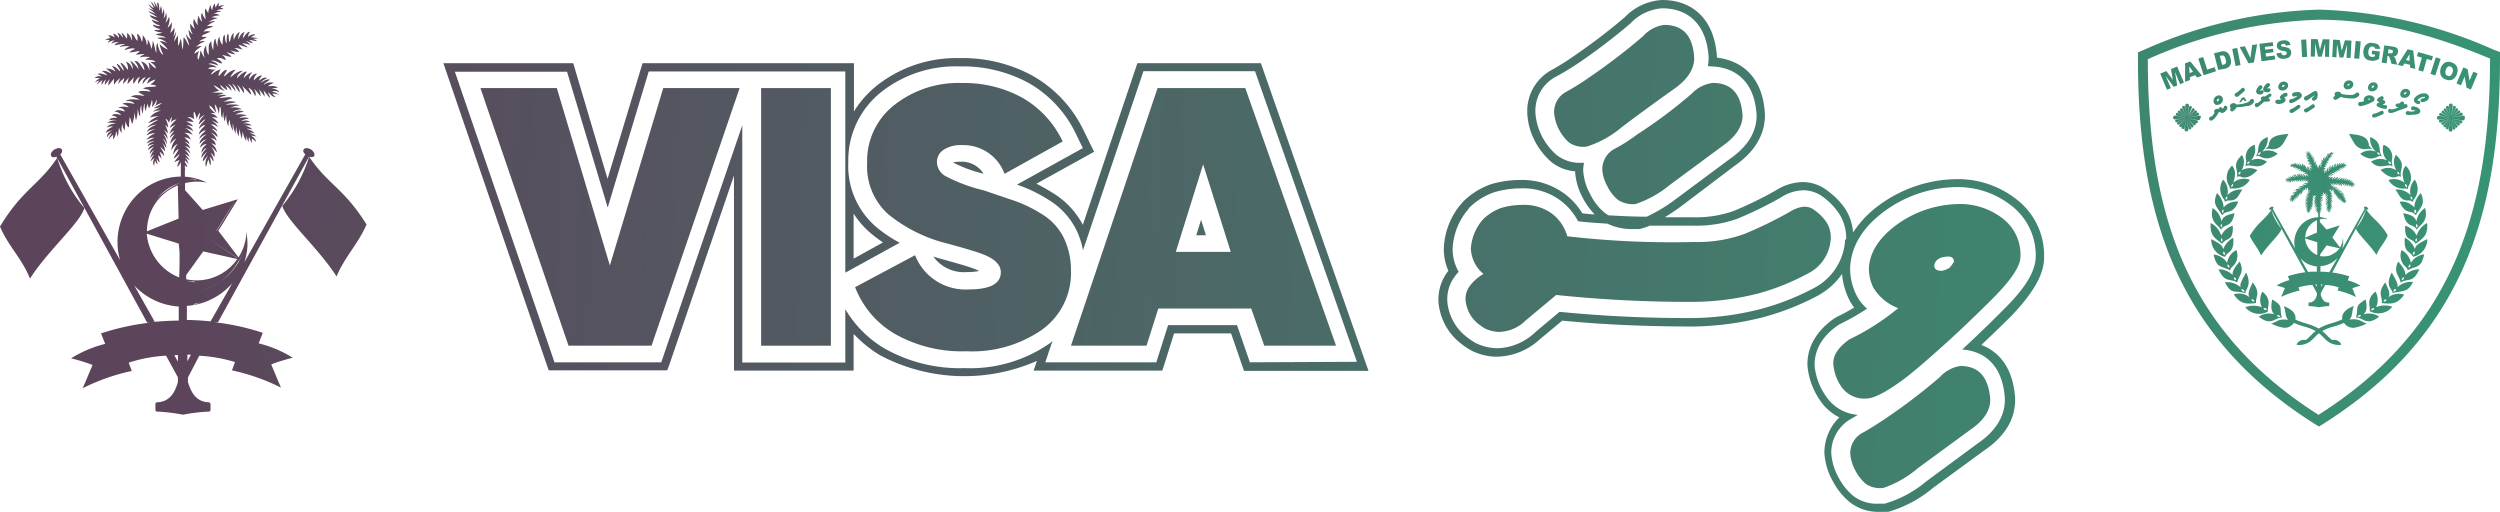 <svg xmlns="http://www.w3.org/2000/svg" xmlns:xlink="http://www.w3.org/1999/xlink" viewBox="0 0 301.13 61.72"><defs><style>.cls-1,.cls-10,.cls-11,.cls-12,.cls-13,.cls-14,.cls-15,.cls-16,.cls-17,.cls-18,.cls-19,.cls-2,.cls-20,.cls-21,.cls-22,.cls-23,.cls-24,.cls-25,.cls-26,.cls-27,.cls-28,.cls-29,.cls-3,.cls-30,.cls-31,.cls-32,.cls-33,.cls-34,.cls-35,.cls-36,.cls-37,.cls-38,.cls-39,.cls-4,.cls-40,.cls-41,.cls-42,.cls-43,.cls-44,.cls-45,.cls-46,.cls-47,.cls-48,.cls-49,.cls-5,.cls-50,.cls-51,.cls-52,.cls-53,.cls-54,.cls-55,.cls-56,.cls-57,.cls-58,.cls-59,.cls-6,.cls-60,.cls-61,.cls-62,.cls-63,.cls-64,.cls-65,.cls-66,.cls-67,.cls-68,.cls-69,.cls-70,.cls-71,.cls-72,.cls-73,.cls-74,.cls-75,.cls-76,.cls-78,.cls-79,.cls-8,.cls-81,.cls-82,.cls-83,.cls-84,.cls-85,.cls-87,.cls-88,.cls-89,.cls-9,.cls-90,.cls-91,.cls-93,.cls-94,.cls-95,.cls-96{fill-rule:evenodd;}.cls-1{fill:url(#linear-gradient);}.cls-2{fill:url(#linear-gradient-2);}.cls-3{fill:url(#linear-gradient-3);}.cls-4{fill:url(#linear-gradient-4);}.cls-5{fill:url(#linear-gradient-5);}.cls-6{fill:url(#linear-gradient-6);}.cls-7{fill:url(#linear-gradient-7);}.cls-8{fill:url(#linear-gradient-8);}.cls-9{fill:url(#linear-gradient-9);}.cls-10{fill:url(#linear-gradient-10);}.cls-11{fill:url(#linear-gradient-11);}.cls-12{fill:url(#linear-gradient-12);}.cls-13{fill:url(#linear-gradient-13);}.cls-14{fill:url(#linear-gradient-14);}.cls-15{fill:url(#linear-gradient-15);}.cls-16{fill:url(#linear-gradient-16);}.cls-17{fill:url(#linear-gradient-17);}.cls-18{fill:url(#linear-gradient-18);}.cls-19{fill:url(#linear-gradient-19);}.cls-20{fill:url(#linear-gradient-20);}.cls-21{fill:url(#linear-gradient-21);}.cls-22{fill:url(#linear-gradient-22);}.cls-23{fill:url(#linear-gradient-23);}.cls-24{fill:url(#linear-gradient-24);}.cls-25{fill:url(#linear-gradient-25);}.cls-26{fill:url(#linear-gradient-26);}.cls-27{fill:url(#linear-gradient-27);}.cls-28{fill:url(#linear-gradient-28);}.cls-29{fill:url(#linear-gradient-29);}.cls-30{fill:url(#linear-gradient-30);}.cls-31{fill:url(#linear-gradient-31);}.cls-32{fill:url(#linear-gradient-32);}.cls-33{fill:url(#linear-gradient-33);}.cls-34{fill:url(#linear-gradient-34);}.cls-35{fill:url(#linear-gradient-35);}.cls-36{fill:url(#linear-gradient-36);}.cls-37{fill:url(#linear-gradient-37);}.cls-38{fill:url(#linear-gradient-38);}.cls-39{fill:url(#linear-gradient-39);}.cls-40{fill:url(#linear-gradient-40);}.cls-41{fill:url(#linear-gradient-41);}.cls-42{fill:url(#linear-gradient-42);}.cls-43{fill:url(#linear-gradient-43);}.cls-44{fill:url(#linear-gradient-44);}.cls-45{fill:url(#linear-gradient-45);}.cls-46{fill:url(#linear-gradient-46);}.cls-47{fill:url(#linear-gradient-47);}.cls-48{fill:url(#linear-gradient-48);}.cls-49{fill:url(#linear-gradient-49);}.cls-50{fill:url(#linear-gradient-50);}.cls-51{fill:url(#linear-gradient-51);}.cls-52{fill:url(#linear-gradient-52);}.cls-53{fill:url(#linear-gradient-53);}.cls-54{fill:url(#linear-gradient-54);}.cls-55{fill:url(#linear-gradient-55);}.cls-56{fill:url(#linear-gradient-56);}.cls-57{fill:url(#linear-gradient-57);}.cls-58{fill:url(#linear-gradient-58);}.cls-59{fill:url(#linear-gradient-59);}.cls-60{fill:url(#linear-gradient-60);}.cls-61{fill:url(#linear-gradient-61);}.cls-62{fill:url(#linear-gradient-62);}.cls-63{fill:url(#linear-gradient-63);}.cls-64{fill:url(#linear-gradient-64);}.cls-65{fill:url(#linear-gradient-65);}.cls-66{fill:url(#linear-gradient-66);}.cls-67{fill:url(#linear-gradient-67);}.cls-68{fill:url(#linear-gradient-68);}.cls-69{fill:url(#linear-gradient-69);}.cls-70{fill:url(#linear-gradient-70);}.cls-71{fill:url(#linear-gradient-71);}.cls-72{fill:url(#linear-gradient-72);}.cls-73{fill:url(#linear-gradient-73);}.cls-74{fill:url(#linear-gradient-74);}.cls-75{fill:url(#linear-gradient-75);}.cls-76{fill:url(#linear-gradient-76);}.cls-77{fill:url(#linear-gradient-77);}.cls-78{fill:url(#linear-gradient-78);}.cls-79{fill:url(#linear-gradient-79);}.cls-80{fill:url(#linear-gradient-80);}.cls-81{fill:url(#linear-gradient-81);}.cls-82{fill:url(#linear-gradient-82);}.cls-83{fill:url(#linear-gradient-83);}.cls-84{fill:url(#linear-gradient-84);}.cls-85{fill:url(#linear-gradient-85);}.cls-86{fill:url(#linear-gradient-86);}.cls-87{fill:url(#linear-gradient-87);}.cls-88{fill:url(#linear-gradient-88);}.cls-89{fill:url(#linear-gradient-89);}.cls-90{fill:url(#linear-gradient-90);}.cls-91{fill:url(#linear-gradient-91);}.cls-92{fill:url(#linear-gradient-92);}.cls-93{fill:url(#linear-gradient-93);}.cls-94{fill:url(#linear-gradient-94);}.cls-95{fill:url(#linear-gradient-95);}.cls-96{fill:url(#linear-gradient-96);}</style><linearGradient id="linear-gradient" x1="20.06" y1="4.34" x2="307.1" y2="14.11" gradientUnits="userSpaceOnUse"><stop offset="0" stop-color="#5c445a"/><stop offset="1" stop-color="#379576"/></linearGradient><linearGradient id="linear-gradient-2" x1="19.83" y1="11.08" x2="306.87" y2="20.85" xlink:href="#linear-gradient"/><linearGradient id="linear-gradient-3" x1="19.31" y1="26.31" x2="306.35" y2="36.07" xlink:href="#linear-gradient"/><linearGradient id="linear-gradient-4" x1="18.7" y1="44.17" x2="305.75" y2="53.93" xlink:href="#linear-gradient"/><linearGradient id="linear-gradient-5" x1="19.21" y1="29.12" x2="306.26" y2="38.88" xlink:href="#linear-gradient"/><linearGradient id="linear-gradient-6" x1="19.39" y1="24.11" x2="306.43" y2="33.87" xlink:href="#linear-gradient"/><linearGradient id="linear-gradient-7" x1="19.41" y1="23.52" x2="306.45" y2="33.29" xlink:href="#linear-gradient"/><linearGradient id="linear-gradient-8" x1="19.43" y1="22.84" x2="306.47" y2="32.6" xlink:href="#linear-gradient"/><linearGradient id="linear-gradient-9" x1="19.46" y1="22.04" x2="306.5" y2="31.81" xlink:href="#linear-gradient"/><linearGradient id="linear-gradient-10" x1="19.38" y1="24.27" x2="306.42" y2="34.03" xlink:href="#linear-gradient"/><linearGradient id="linear-gradient-11" x1="19.42" y1="23.08" x2="306.46" y2="32.85" xlink:href="#linear-gradient"/><linearGradient id="linear-gradient-12" x1="19.63" y1="16.88" x2="306.67" y2="26.65" xlink:href="#linear-gradient"/><linearGradient id="linear-gradient-13" x1="19.23" y1="28.6" x2="306.28" y2="38.36" xlink:href="#linear-gradient"/><linearGradient id="linear-gradient-14" x1="19.42" y1="23.15" x2="306.46" y2="32.92" xlink:href="#linear-gradient"/><linearGradient id="linear-gradient-15" x1="19.61" y1="17.39" x2="306.66" y2="27.15" xlink:href="#linear-gradient"/><linearGradient id="linear-gradient-16" x1="19.66" y1="16.17" x2="306.7" y2="25.93" xlink:href="#linear-gradient"/><linearGradient id="linear-gradient-17" x1="19.17" y1="30.3" x2="306.22" y2="40.07" xlink:href="#linear-gradient"/><linearGradient id="linear-gradient-18" x1="19.34" y1="25.52" x2="306.38" y2="35.29" xlink:href="#linear-gradient"/><linearGradient id="linear-gradient-19" x1="19.23" y1="28.73" x2="306.27" y2="38.5" xlink:href="#linear-gradient"/><linearGradient id="linear-gradient-20" x1="19.26" y1="27.83" x2="306.3" y2="37.59" xlink:href="#linear-gradient"/><linearGradient id="linear-gradient-21" x1="19.43" y1="22.85" x2="306.47" y2="32.62" xlink:href="#linear-gradient"/><linearGradient id="linear-gradient-22" x1="19.3" y1="26.72" x2="306.34" y2="36.48" xlink:href="#linear-gradient"/><linearGradient id="linear-gradient-23" x1="19.38" y1="24.25" x2="306.42" y2="34.02" xlink:href="#linear-gradient"/><linearGradient id="linear-gradient-24" x1="19.86" y1="10.19" x2="306.9" y2="19.95" xlink:href="#linear-gradient"/><linearGradient id="linear-gradient-25" x1="19.89" y1="9.18" x2="306.94" y2="18.94" xlink:href="#linear-gradient"/><linearGradient id="linear-gradient-26" x1="19.92" y1="8.4" x2="306.96" y2="18.17" xlink:href="#linear-gradient"/><linearGradient id="linear-gradient-27" x1="19.81" y1="11.5" x2="306.86" y2="21.26" xlink:href="#linear-gradient"/><linearGradient id="linear-gradient-28" x1="19.54" y1="19.69" x2="306.58" y2="29.46" xlink:href="#linear-gradient"/><linearGradient id="linear-gradient-29" x1="19.48" y1="21.32" x2="306.52" y2="31.08" xlink:href="#linear-gradient"/><linearGradient id="linear-gradient-30" x1="19.59" y1="17.96" x2="306.64" y2="27.72" xlink:href="#linear-gradient"/><linearGradient id="linear-gradient-31" x1="19.77" y1="12.92" x2="306.81" y2="22.68" xlink:href="#linear-gradient"/><linearGradient id="linear-gradient-32" x1="19.71" y1="14.55" x2="306.75" y2="24.32" xlink:href="#linear-gradient"/><linearGradient id="linear-gradient-33" x1="19.51" y1="20.58" x2="306.55" y2="30.35" xlink:href="#linear-gradient"/><linearGradient id="linear-gradient-34" x1="19.36" y1="24.92" x2="306.4" y2="34.69" xlink:href="#linear-gradient"/><linearGradient id="linear-gradient-35" x1="19.62" y1="17.12" x2="306.67" y2="26.89" xlink:href="#linear-gradient"/><linearGradient id="linear-gradient-36" x1="19.88" y1="9.66" x2="306.92" y2="19.42" xlink:href="#linear-gradient"/><linearGradient id="linear-gradient-37" x1="19.45" y1="22.15" x2="306.5" y2="31.91" xlink:href="#linear-gradient"/><linearGradient id="linear-gradient-38" x1="19.68" y1="15.35" x2="306.73" y2="25.12" xlink:href="#linear-gradient"/><linearGradient id="linear-gradient-39" x1="19.74" y1="13.77" x2="306.78" y2="23.54" xlink:href="#linear-gradient"/><linearGradient id="linear-gradient-40" x1="19.84" y1="10.88" x2="306.88" y2="20.64" xlink:href="#linear-gradient"/><linearGradient id="linear-gradient-41" x1="19.24" y1="28.34" x2="306.28" y2="38.1" xlink:href="#linear-gradient"/><linearGradient id="linear-gradient-42" x1="19.4" y1="23.6" x2="306.45" y2="33.36" xlink:href="#linear-gradient"/><linearGradient id="linear-gradient-43" x1="19.79" y1="12.2" x2="306.83" y2="21.96" xlink:href="#linear-gradient"/><linearGradient id="linear-gradient-44" x1="19.27" y1="27.35" x2="306.32" y2="37.12" xlink:href="#linear-gradient"/><linearGradient id="linear-gradient-45" x1="19.91" y1="8.75" x2="306.95" y2="18.52" xlink:href="#linear-gradient"/><linearGradient id="linear-gradient-46" x1="19.93" y1="8.06" x2="306.97" y2="17.83" xlink:href="#linear-gradient"/><linearGradient id="linear-gradient-47" x1="19.56" y1="18.85" x2="306.61" y2="28.62" xlink:href="#linear-gradient"/><linearGradient id="linear-gradient-48" x1="19.32" y1="26.16" x2="306.36" y2="35.93" xlink:href="#linear-gradient"/><linearGradient id="linear-gradient-49" x1="20.04" y1="4.8" x2="307.08" y2="14.56" xlink:href="#linear-gradient"/><linearGradient id="linear-gradient-50" x1="20.01" y1="5.88" x2="307.05" y2="15.64" xlink:href="#linear-gradient"/><linearGradient id="linear-gradient-51" x1="20.09" y1="3.51" x2="307.13" y2="13.28" xlink:href="#linear-gradient"/><linearGradient id="linear-gradient-52" x1="20.1" y1="3.04" x2="307.14" y2="12.8" xlink:href="#linear-gradient"/><linearGradient id="linear-gradient-53" x1="20.1" y1="3.19" x2="307.14" y2="12.95" xlink:href="#linear-gradient"/><linearGradient id="linear-gradient-54" x1="268.75" y1="12.44" x2="274.55" y2="12.63" xlink:href="#linear-gradient"/><linearGradient id="linear-gradient-55" x1="20.14" y1="1.93" x2="307.18" y2="11.7" xlink:href="#linear-gradient"/><linearGradient id="linear-gradient-56" x1="20.09" y1="3.53" x2="307.13" y2="13.29" xlink:href="#linear-gradient"/><linearGradient id="linear-gradient-57" x1="20.07" y1="4.12" x2="307.11" y2="13.89" xlink:href="#linear-gradient"/><linearGradient id="linear-gradient-58" x1="20.12" y1="2.62" x2="307.16" y2="12.38" xlink:href="#linear-gradient"/><linearGradient id="linear-gradient-59" x1="20.03" y1="5.22" x2="307.07" y2="14.98" xlink:href="#linear-gradient"/><linearGradient id="linear-gradient-60" x1="20.08" y1="3.66" x2="307.12" y2="13.43" xlink:href="#linear-gradient"/><linearGradient id="linear-gradient-61" x1="20.12" y1="2.65" x2="307.16" y2="12.42" xlink:href="#linear-gradient"/><linearGradient id="linear-gradient-62" x1="20.08" y1="3.75" x2="307.12" y2="13.51" xlink:href="#linear-gradient"/><linearGradient id="linear-gradient-63" x1="20.1" y1="3.14" x2="307.14" y2="12.91" xlink:href="#linear-gradient"/><linearGradient id="linear-gradient-64" x1="20.09" y1="3.26" x2="307.14" y2="13.03" xlink:href="#linear-gradient"/><linearGradient id="linear-gradient-65" x1="20.11" y1="2.76" x2="307.15" y2="12.53" xlink:href="#linear-gradient"/><linearGradient id="linear-gradient-66" x1="20.13" y1="2.23" x2="307.17" y2="11.99" xlink:href="#linear-gradient"/><linearGradient id="linear-gradient-67" x1="20.15" y1="1.69" x2="307.19" y2="11.46" xlink:href="#linear-gradient"/><linearGradient id="linear-gradient-68" x1="20.06" y1="4.4" x2="307.1" y2="14.17" xlink:href="#linear-gradient"/><linearGradient id="linear-gradient-69" x1="20.06" y1="4.26" x2="307.1" y2="14.03" xlink:href="#linear-gradient"/><linearGradient id="linear-gradient-70" x1="20.12" y1="2.64" x2="307.16" y2="12.4" xlink:href="#linear-gradient"/><linearGradient id="linear-gradient-71" x1="20.16" y1="1.28" x2="307.2" y2="11.05" xlink:href="#linear-gradient"/><linearGradient id="linear-gradient-72" x1="20.16" y1="1.42" x2="307.2" y2="11.18" xlink:href="#linear-gradient"/><linearGradient id="linear-gradient-73" x1="20.04" y1="4.69" x2="307.09" y2="14.46" xlink:href="#linear-gradient"/><linearGradient id="linear-gradient-74" x1="20.13" y1="2.08" x2="307.18" y2="11.84" xlink:href="#linear-gradient"/><linearGradient id="linear-gradient-75" x1="20.06" y1="4.15" x2="307.11" y2="13.92" xlink:href="#linear-gradient"/><linearGradient id="linear-gradient-76" x1="20.3" y1="-2.67" x2="307.34" y2="7.09" xlink:href="#linear-gradient"/><linearGradient id="linear-gradient-77" x1="20.31" y1="-2.94" x2="307.35" y2="6.83" gradientTransform="translate(0.69 -14.52) rotate(3)" xlink:href="#linear-gradient"/><linearGradient id="linear-gradient-78" x1="20.31" y1="-3.04" x2="307.35" y2="6.72" xlink:href="#linear-gradient"/><linearGradient id="linear-gradient-79" x1="20.29" y1="-2.51" x2="307.33" y2="7.26" xlink:href="#linear-gradient"/><linearGradient id="linear-gradient-80" x1="20.25" y1="-1.3" x2="307.29" y2="8.47" gradientTransform="translate(210.31 -273.48) rotate(72)" xlink:href="#linear-gradient"/><linearGradient id="linear-gradient-81" x1="20.27" y1="-1.78" x2="307.31" y2="7.98" xlink:href="#linear-gradient"/><linearGradient id="linear-gradient-82" x1="20.28" y1="-2.07" x2="307.32" y2="7.69" xlink:href="#linear-gradient"/><linearGradient id="linear-gradient-83" x1="20.23" y1="-0.79" x2="307.27" y2="8.98" xlink:href="#linear-gradient"/><linearGradient id="linear-gradient-84" x1="20.3" y1="-2.8" x2="307.34" y2="6.96" xlink:href="#linear-gradient"/><linearGradient id="linear-gradient-85" x1="20.31" y1="-3.03" x2="307.35" y2="6.74" xlink:href="#linear-gradient"/><linearGradient id="linear-gradient-86" x1="20.31" y1="-2.96" x2="307.35" y2="6.8" gradientTransform="translate(265.15 -277.38) rotate(84.99)" xlink:href="#linear-gradient"/><linearGradient id="linear-gradient-87" x1="20.2" y1="0.03" x2="307.25" y2="9.8" xlink:href="#linear-gradient"/><linearGradient id="linear-gradient-88" x1="20.22" y1="-0.37" x2="307.26" y2="9.39" xlink:href="#linear-gradient"/><linearGradient id="linear-gradient-89" x1="20.24" y1="-1.08" x2="307.28" y2="8.69" xlink:href="#linear-gradient"/><linearGradient id="linear-gradient-90" x1="20.28" y1="-2.06" x2="307.32" y2="7.7" xlink:href="#linear-gradient"/><linearGradient id="linear-gradient-91" x1="20.29" y1="-2.38" x2="307.33" y2="7.39" xlink:href="#linear-gradient"/><linearGradient id="linear-gradient-92" x1="20.26" y1="-1.6" x2="307.3" y2="8.17" gradientTransform="translate(6.26 -51.27) rotate(11)" xlink:href="#linear-gradient"/><linearGradient id="linear-gradient-93" x1="20.19" y1="0.35" x2="307.24" y2="10.12" xlink:href="#linear-gradient"/><linearGradient id="linear-gradient-94" x1="20.16" y1="1.19" x2="307.21" y2="10.96" xlink:href="#linear-gradient"/><linearGradient id="linear-gradient-95" x1="19.57" y1="18.72" x2="306.61" y2="28.48" xlink:href="#linear-gradient"/><linearGradient id="linear-gradient-96" x1="19.36" y1="24.94" x2="306.4" y2="34.71" xlink:href="#linear-gradient"/></defs><title>aslogo</title><g id="Layer_2" data-name="Layer 2"><g id="Layer_1-2" data-name="Layer 1"><path class="cls-1" d="M201.65,10.71Q204.07,9,204.07,7c-.14-2.68-1.34-4-3.61-4a4.11,4.11,0,0,0-2.55,1.36,74.07,74.07,0,0,1-6.54,5,30.8,30.8,0,0,1-2.83,1.76,2.73,2.73,0,0,0-1.34,2.47,5.41,5.41,0,0,0,1.8,3.58,2.93,2.93,0,0,0,2.18.47,12.3,12.3,0,0,0,4.14-2.3Q198,13.3,201.65,10.71Z"/><path class="cls-2" d="M197.15,16.23A19,19,0,0,1,194.34,18,2.81,2.81,0,0,0,193,20.51a4.88,4.88,0,0,0,.6,1.91,5.17,5.17,0,0,0,1.26,1.64,3.33,3.33,0,0,0,2.14.52,13,13,0,0,0,4.15-2.32l6.32-4.67q2.37-1.65,2.43-3.6c-.15-2.68-1.34-4-3.6-4a4.25,4.25,0,0,0-2.57,1.33A59.64,59.64,0,0,1,197.15,16.23Z"/><path class="cls-3" d="M218.59,25.34c-.77-.63-1.76-.58-3,.17a47.86,47.86,0,0,1-5.53,2.69,16.65,16.65,0,0,1-6,.95,110.26,110.26,0,0,1-15.28-.69A5.14,5.14,0,0,0,187,25.78a5.64,5.64,0,0,0-3.64-1.1,9.31,9.31,0,0,0-2.55.37,6,6,0,0,0-2.21,1.41,5.87,5.87,0,0,0-1.43,3.5A4.21,4.21,0,0,0,178.69,33a5.42,5.42,0,0,0-1.69,1.5,2.59,2.59,0,0,0-.38,2.19A4,4,0,0,0,178.05,39a7.45,7.45,0,0,0,.89.61,4.4,4.4,0,0,0,1.56.37,4.69,4.69,0,0,0,3.26-1.37l3.69-3.08a153.54,153.54,0,0,0,16.7.83,32.56,32.56,0,0,0,7.59-1A28,28,0,0,0,217.66,33a5,5,0,0,0,2.86-4.28,3.42,3.42,0,0,0-.5-1.93A5.64,5.64,0,0,0,218.59,25.34Z"/><path class="cls-4" d="M233.62,45.46a72.31,72.31,0,0,1-6.57,5c-1.08.71-2,1.3-2.84,1.75a2.76,2.76,0,0,0-1.34,2.46,5.1,5.1,0,0,0,.61,2,5.51,5.51,0,0,0,1.24,1.6,3,3,0,0,0,2.17.49A12.56,12.56,0,0,0,231,56.4q2.73-2,6.3-4.61,2.43-1.65,2.43-3.64c-.18-2.7-1.37-4.06-3.59-4.07A4.2,4.2,0,0,0,233.62,45.46Z"/><path class="cls-5" d="M241.31,26.38a8.35,8.35,0,0,0-5.46-1.8,13,13,0,0,0-7.43,2.52q-3.21,2.38-3.31,5.31a5.32,5.32,0,0,0,.53,2.22,6,6,0,0,0,3,2.49,28.77,28.77,0,0,1-5.88,3.76c-1.32.94-2,1.94-1.93,3a5.56,5.56,0,0,0,1,2.75,3.34,3.34,0,0,0,3,1.37q1.41,0,4.9-2.64,1.62-1.29,4.36-3.75c1.82-1.64,3.84-3.55,6-5.72s3.3-3.86,3.28-5A5.49,5.49,0,0,0,241.31,26.38Zm-6.51,5.89a2.57,2.57,0,0,1-.91.35c-.6,0-.9-.2-.9-.62a1,1,0,0,1,.33-.67,1.45,1.45,0,0,1,.81-.37c.81-.16,1.22,0,1.22.57A3.7,3.7,0,0,1,234.8,32.27Z"/><polygon class="cls-6" points="73.46 31.98 67.07 10.61 57.87 10.61 68.48 41.64 78.48 41.64 89.09 10.61 79.89 10.61 73.46 31.98"/><rect class="cls-7" x="91.68" y="10.61" width="8.4" height="31.03"/><path class="cls-8" d="M128.11,28.6a6.86,6.86,0,0,0-2.59-2.79,16.17,16.17,0,0,0-3.22-1.59l-3.83-1.3A19.48,19.48,0,0,1,114,21.27a2,2,0,0,1-1.15-1.74,1.77,1.77,0,0,1,.78-1.47,3.78,3.78,0,0,1,2.27-.58A5.28,5.28,0,0,1,121,20.94l7-3.9a11.91,11.91,0,0,0-4.88-5.28A14.56,14.56,0,0,0,115.86,10a12.43,12.43,0,0,0-8.15,2.66,8.52,8.52,0,0,0-3.26,7,7.7,7.7,0,0,0,2.63,6.22,18.21,18.21,0,0,0,7.13,3.48c2.12.58,3.5,1,4.12,1.24q2.22.84,2.22,2.19c0,1.38-1.28,2.07-3.85,2.07a6.53,6.53,0,0,1-6.48-4.12L103,34.59a11.12,11.12,0,0,0,4.79,5.63,16.36,16.36,0,0,0,8.64,2.09,14.71,14.71,0,0,0,9.06-2.58A8.41,8.41,0,0,0,129,32.6,8.93,8.93,0,0,0,128.11,28.6Z"/><path class="cls-9" d="M139.43,10.61,129,41.64h9.1l1.42-4.48h11.19l1.57,4.48h8.65L150,10.61Zm2.2,19.73,3.29-10.55,3.33,10.55Z"/><path class="cls-10" d="M246.22,30.87a8.5,8.5,0,0,0-3.28-6.82,11.39,11.39,0,0,0-7.42-2.47h0a16,16,0,0,0-9.14,3.11A12.42,12.42,0,0,0,223.21,28a6.2,6.2,0,0,0-.93-2.82A8.85,8.85,0,0,0,220.16,23a4.87,4.87,0,0,0-3-1.07,6.24,6.24,0,0,0-3.25,1,46.06,46.06,0,0,1-5.13,2.5,13.86,13.86,0,0,1-4.94.74l-3.31,0c.66-.4,1.37-.88,2.15-1.46L208.9,20c2.38-1.64,3.64-3.66,3.69-6v-.22c-.29-5.45-3.85-6.61-5.78-6.84V6.91C206.58,2.6,204.11,0,200.2,0h0a6.76,6.76,0,0,0-4.51,2.09,71.92,71.92,0,0,1-6.23,4.74,29.1,29.1,0,0,1-2.6,1.62,5.62,5.62,0,0,0-2.9,5v.13a8,8,0,0,0,.79,3.15l.1.22a8.89,8.89,0,0,0,1.95,2.51,5.11,5.11,0,0,0,2.92,1.17,7.73,7.73,0,0,0,.92,3.19,8.64,8.64,0,0,0,1.44,2c-.52,0-1-.08-1.48-.12a8.3,8.3,0,0,0-2-2.25A8.61,8.61,0,0,0,183,21.68h0a12.37,12.37,0,0,0-3.38.5,9,9,0,0,0-3.35,2.07l0,0,0,0-.23.26,0,0,0,0A8.77,8.77,0,0,0,173.91,30a6.42,6.42,0,0,0,.55,2.62,1.09,1.09,0,0,0-.13.17,5.52,5.52,0,0,0-.89,4.66,7,7,0,0,0,2.48,3.89,9.66,9.66,0,0,0,1.28.87,7,7,0,0,0,2.77.75l.49,0a7.8,7.8,0,0,0,5-2.08l2.72-2.26c4.75.47,10.05.71,15.78.71H204a35.88,35.88,0,0,0,8.29-1.1,31.13,31.13,0,0,0,6.54-2.55A8.51,8.51,0,0,0,221.88,33a8.33,8.33,0,0,0,.75,2.86,5.21,5.21,0,0,0,.71,1.18q-1,.61-2.16,1.17h0l0,0-.28.17,0,0,0,0c-2.72,1.93-3.23,4.13-3.19,5.63a8.65,8.65,0,0,0,1.55,4.26,5.92,5.92,0,0,0,2.29,2,6,6,0,0,0-1.8,4.1v.16a7.82,7.82,0,0,0,1,3.4,8.34,8.34,0,0,0,2,2.51,5.55,5.55,0,0,0,3.72,1.21,5.72,5.72,0,0,0,.58,0h.06l.27,0h.07a14.65,14.65,0,0,0,5.33-2.84l6.23-4.56c2.46-1.66,3.72-3.72,3.72-6.1V48c-.26-4.09-2.29-5.77-4.07-6.45,1.16-1.1,2.38-2.27,3.62-3.5C245,35.17,246.25,33,246.22,30.87Zm-54.7-7.53a6.63,6.63,0,0,1-.82-2.83v-.15a5.67,5.67,0,0,1,.1-.75l-.37,0a4.5,4.5,0,0,1-3-1,7.81,7.81,0,0,1-1.7-2.19l-.08-.17a7.22,7.22,0,0,1-.71-2.74v-.1a4.64,4.64,0,0,1,2.39-4.13A30.57,30.57,0,0,0,190,7.68a71.2,71.2,0,0,0,6.37-4.84A5.84,5.84,0,0,1,200.19,1c3.38,0,5.42,2.19,5.62,5.94V7a5.87,5.87,0,0,1-.09.94L206,8c1.6,0,5.31.61,5.59,5.94V14c-.05,2-1.15,3.72-3.29,5.19L202,23.87a19.74,19.74,0,0,1-3.64,2.23c-1.72,0-3.25-.09-4.59-.16a3.27,3.27,0,0,1-.5-.32A6.85,6.85,0,0,1,191.52,23.34Zm30.73,5.55a7,7,0,0,1-3.92,5.89A29.89,29.89,0,0,1,212,37.24a34.36,34.36,0,0,1-8.06,1.07h0a157.52,157.52,0,0,1-16.1-.75c-1,.87-2.06,1.71-3,2.54a6.87,6.87,0,0,1-4.32,1.84l-.38,0a6.24,6.24,0,0,1-2.39-.62,9.64,9.64,0,0,1-1.14-.78,6,6,0,0,1-2.13-3.33,4.57,4.57,0,0,1,.71-3.85,7.64,7.64,0,0,1,.51-.62,5.53,5.53,0,0,1-.73-2.76,7.82,7.82,0,0,1,1.84-4.72L177,25a7.87,7.87,0,0,1,3-1.85,11.57,11.57,0,0,1,3.08-.46h0a7.62,7.62,0,0,1,5,1.55,7.47,7.47,0,0,1,2,2.41c1,.12,2.15.21,3.54.29a6.6,6.6,0,0,0,3.07.65h.27l.39,0h.1a6.65,6.65,0,0,0,1.27-.41c1.58,0,3.3,0,5.19,0a14.69,14.69,0,0,0,5.3-.81,45.49,45.49,0,0,0,5.29-2.58,5.19,5.19,0,0,1,2.73-.87,4,4,0,0,1,2.45.87,8,8,0,0,1,1.88,2,5.51,5.51,0,0,1,.82,3Zm14.1,13.21c1.71.12,4.83,1,5.14,5.92v.13c0,2-1.12,3.81-3.31,5.29L232,58A13.64,13.64,0,0,1,227,60.67l-.27,0h-.51a4.58,4.58,0,0,1-3.07-1,7.42,7.42,0,0,1-1.71-2.19,6.82,6.82,0,0,1-.86-2.92v-.13A4.67,4.67,0,0,1,223,50.43c.24-.13.51-.3.78-.46a5.07,5.07,0,0,1-3.81-2.2A7.6,7.6,0,0,1,218.57,44c0-1.3.41-3.12,2.77-4.79l.28-.17a28.44,28.44,0,0,0,3.27-1.86,5.32,5.32,0,0,1-1.35-1.78,7.24,7.24,0,0,1-.69-3.08c.09-2.6,1.47-4.9,4.12-6.86a14.89,14.89,0,0,1,8.54-2.92h0a10.41,10.41,0,0,1,6.79,2.25,7.54,7.54,0,0,1,2.91,6.05c0,1.78-1.17,3.78-3.88,6.45C239.56,39.08,237.89,40.67,236.35,42.1Z"/><path class="cls-11" d="M152.11,8.28l-.23-.67H137l-.23.68-6.34,18.79a9.88,9.88,0,0,0-3.59-3.82,22.32,22.32,0,0,0-2-1.13l6.12-3.39.83-.46-.42-.85-.84-1.71a15,15,0,0,0-6.09-6.56A17.54,17.54,0,0,0,115.59,7a15.46,15.46,0,0,0-10,3.33,12,12,0,0,0-2.73,3.1V7.61H77.4l-.22.71-4,13.22L69.26,8.33l-.21-.72H53.41l.45,1.33,12,35,.24.67H80.36L80.6,44l7.81-22.86V44.64h14.41V40.22A15.29,15.29,0,0,0,106,42.79a21.71,21.71,0,0,0,18.9.68l-.4,1.17H140l.23-.7,1.19-3.78h6.87L149.61,44l.23.67h15l-.47-1.33Zm-1.56,35.36L149,39.16h-8.3l-1.42,4.48H125.91l.86-2.56-.31.26a16.72,16.72,0,0,1-10.26,3,18.4,18.4,0,0,1-9.68-2.38,13.36,13.36,0,0,1-4.7-4.72v6.43H89.41V15.09L79.65,43.64H66.79l-12-35H68.3L73.2,25,78.14,8.61h23.68V32.84l6.55-3.6a16.3,16.3,0,0,1-2.85-1.92,9.66,9.66,0,0,1-3.34-7.75,10.5,10.5,0,0,1,4-8.51A14.44,14.44,0,0,1,115.59,8,16.6,16.6,0,0,1,123.91,10a14,14,0,0,1,5.69,6.13l.83,1.71-7.94,4.4.19.06a17.82,17.82,0,0,1,3.64,1.78,8.89,8.89,0,0,1,3.32,3.6h0a9.74,9.74,0,0,1,.81,2.46l7.28-21.56h13.44l12.27,35ZM102.82,31.15V25.73a10.34,10.34,0,0,0,2.05,2.35,15.65,15.65,0,0,0,1.49,1.12Z"/><path class="cls-12" d="M114.79,19.57h0a16,16,0,0,0,3.68,1.35,3.1,3.1,0,0,0-2.83-1.44A3.46,3.46,0,0,0,114.79,19.57Z"/><path class="cls-13" d="M117.94,32.64a3.7,3.7,0,0,0-.58-.26c-.4-.16-1.39-.48-3.94-1.18-.35-.09-.7-.2-1-.3a4.53,4.53,0,0,0,4.06,1.87A6.85,6.85,0,0,0,117.94,32.64Z"/><polygon class="cls-14" points="144.09 28.34 145.26 28.34 144.67 26.47 144.09 28.34"/><path class="cls-15" d="M300.4,6a55.42,55.42,0,0,0-21.07-4.84h0A55.41,55.41,0,0,0,258.25,6l-.73.31v.79c0,18.84,4.69,33.43,21.16,43.88l.64.4.64-.4c16.48-10.45,21.17-25,21.17-43.88V6.27Zm-21.08,44c-15.57-9.88-20.61-23.58-20.61-42.87a54.08,54.08,0,0,1,20.61-4.75C286,2.38,292.69,4,299.93,7.06,299.93,26.35,294.89,40.05,279.32,49.93Z"/><path class="cls-16" d="M267.84,25a2.55,2.55,0,0,0-.8-1.74c-.59,1.42,0,1.61.62,2.67.55-.73,1.27,0,1.95-1.64A2,2,0,0,0,267.84,25Zm-.14.65a.29.29,0,0,1,.07-.42C267.86,25.31,267.87,25.61,267.7,25.65Z"/><path class="cls-17" d="M283,38.49c.43-.45.24-1,.54-1.64-1,.39-1.51.89-1.41,1.62a10.2,10.2,0,0,1-1.41.5,6,6,0,0,0-1.43.61A6.14,6.14,0,0,0,277.9,39a9.68,9.68,0,0,1-1.41-.5c.1-.73-.38-1.23-1.41-1.62.3.69.11,1.19.54,1.64-1.32-.16-1.32.3-2.06.44a4.86,4.86,0,0,0,1.54.52,1.35,1.35,0,0,0,1.21-.59,8.85,8.85,0,0,0,1.29.46,5.28,5.28,0,0,1,1.33.53,5,5,0,0,0-.56.5,8.48,8.48,0,0,1-.62.58,1,1,0,0,0-.77.13.83.83,0,0,0-.35.44,2.22,2.22,0,0,0,1.68-.44q.18-.15.54-.51a3.84,3.84,0,0,1,.47-.44,3.9,3.9,0,0,1,.48.44,5.4,5.4,0,0,0,.54.51,2.2,2.2,0,0,0,1.67.44.78.78,0,0,0-.35-.44.94.94,0,0,0-.76-.13,8.18,8.18,0,0,1-.63-.58,5,5,0,0,0-.55-.5,5.06,5.06,0,0,1,1.32-.53,9.13,9.13,0,0,0,1.3-.46,1.34,1.34,0,0,0,1.21.59,5,5,0,0,0,1.54-.52C284.34,38.79,284.35,38.33,283,38.49Z"/><path class="cls-18" d="M270.55,32.83c-.43.78-.83,1.41-.65,1.78A2.45,2.45,0,0,0,268,34c.8,1.57,1.17.89,2.48,1.34C270.33,34.91,271.34,34.46,270.55,32.83Zm-.51,2c.11,0,.36.14.29.31A.29.29,0,0,1,270,34.81Z"/><path class="cls-19" d="M274.86,38.26c-.36-1.19.28-1.34-1.17-2.19-.15.76-.19,1.41.29,1.8a2.17,2.17,0,0,0-1.9.27C273.6,39.38,274.09,38.16,274.86,38.26Zm-.6-.28c.09-.07.39,0,.39.17A.3.3,0,0,1,274.26,38Z"/><path class="cls-20" d="M272.51,35.13a2,2,0,0,0-.06,1.88,2.74,2.74,0,0,0-2,0,2.15,2.15,0,0,0,2.72.52C273.11,36.87,273.69,36.07,272.51,35.13Zm.14,2c.11-.07.4,0,.38.19A.29.29,0,0,1,272.65,37.16Z"/><path class="cls-21" d="M268.9,32.12a1.8,1.8,0,0,0,.48-2,2.07,2.07,0,0,0-1.12,1.54,2.15,2.15,0,0,0-1.63-1c.41,1.75.9,1.29,2,1.92C268.62,32.4,268.79,32.2,268.9,32.12Zm-.4.12a.28.28,0,0,1-.18-.38C268.44,31.87,268.62,32.11,268.5,32.24Z"/><path class="cls-22" d="M271.75,36.5c-.1-.81.61-1.16-.41-2.49-.34.77-.69,1.4-.36,1.81a2,2,0,0,0-1.92-.36C269.74,36.43,270.28,36.71,271.75,36.5Zm-.22-.18a.29.29,0,0,1-.34-.26C271.3,36,271.57,36.15,271.53,36.32Z"/><path class="cls-23" d="M269.77,31.5c-.18.25-.95,1-.84,1.63a2.38,2.38,0,0,0-1.7-.69c.8,1.74,1.34,1,2.25,1.6C269.61,33.2,270.43,32.83,269.77,31.5Zm-.45,2.25a.29.29,0,0,1-.24-.35C269.2,33.39,269.42,33.6,269.32,33.75Z"/><path class="cls-24" d="M273.06,19.48a2,2,0,0,0-1.93-.16,1.91,1.91,0,0,0,.43-1.88,1.53,1.53,0,0,0-1,1.88,1.64,1.64,0,0,1-.12.71,1,1,0,0,1,.42-.11C271.73,20,272.25,20.28,273.06,19.48Zm-2.39.26a.3.3,0,0,1,.31-.3C271,19.56,270.84,19.81,270.67,19.74Z"/><path class="cls-25" d="M274.35,18.52a1.85,1.85,0,0,0-1.89-.25,2.11,2.11,0,0,0,.69-1.77c-1.6.63-.86,1.72-1.44,2.32a.57.57,0,0,1,.46,0,1.76,1.76,0,0,0,1.05.25A2.56,2.56,0,0,0,274.35,18.52Zm-2.37.11a.29.29,0,0,1,.33-.28C272.33,18.47,272.15,18.7,272,18.63Z"/><path class="cls-26" d="M275,17.3c.11-.15.32-.54.66-1.18-.93.12-2.25.13-2.38,1.31,0,.22-.36.44-.43.56a1.24,1.24,0,0,1,.58-.06A1.45,1.45,0,0,0,275,17.3Z"/><path class="cls-27" d="M270,20.54a1.87,1.87,0,0,0,.28-.95,1.52,1.52,0,0,0-.23-.92c-1.34,1.27-.33,1.75-.63,2.66a.55.55,0,0,1,.58,0c.69.22,1.39-.29,1.9-.82A1.78,1.78,0,0,0,270,20.54Zm-.37.49a.29.29,0,0,1,.24-.35C269.92,20.79,269.81,21.07,269.63,21Z"/><path class="cls-28" d="M267.66,29.36c.57-.82,1.38-.24,1.28-2.17a2.25,2.25,0,0,0-1.39,1.19,2.53,2.53,0,0,0-1.27-1.52C266.18,28.37,266.73,28.63,267.66,29.36Zm-.08-.66a.28.28,0,0,1,.05.42A.29.29,0,0,1,267.58,28.7Z"/><path class="cls-29" d="M268,30.94c.33-.72,1.14-.45,1-2.3a2.54,2.54,0,0,0-1.2,1.37c-.14-.55-.59-.74-1.45-1.21A2.13,2.13,0,0,0,268,30.94Zm-.18-.64c.12,0,.26.3.12.41A.29.29,0,0,1,267.83,30.3Z"/><path class="cls-30" d="M267.57,26.68a2.3,2.3,0,0,0-1.05-1.62c-.42,1.75.72,2,1,2.63.45-.85,1.24-.12,1.64-2C268.45,25.82,267.77,26,267.57,26.68Zm0,.73a.3.3,0,0,1,0-.43C267.65,27.05,267.7,27.34,267.53,27.41Z"/><path class="cls-31" d="M271,21.66A2,2,0,0,0,269,22a3.28,3.28,0,0,0,.21-1,1.49,1.49,0,0,0-.35-1.05,1.91,1.91,0,0,0-.34,2.47.51.51,0,0,1,.06.36c.22-.18.45,0,.85-.1A2.11,2.11,0,0,0,271,21.66Zm-2.21.89a.29.29,0,0,1,.19-.39C269,22.26,268.92,22.55,268.74,22.55Z"/><path class="cls-32" d="M268.29,23.51a2,2,0,0,0-.51-1.87,2,2,0,0,0,0,2.24.83.83,0,0,1,.22.47c.06-.13.32-.2.52-.21,1,.1,1.16-.77,1.58-1.31A2.22,2.22,0,0,0,268.29,23.51Zm-.18.54a.29.29,0,0,1,.15-.4C268.33,23.75,268.29,24,268.11,24.05Z"/><path class="cls-33" d="M290.88,30a2.57,2.57,0,0,0-1.21-1.37c-.18,1.85.63,1.58,1,2.3a2.14,2.14,0,0,0,1.7-2.14C291.47,29.27,291,29.46,290.88,30Zm-.18.7c-.14-.11,0-.38.11-.41A.29.29,0,0,1,290.7,30.71Z"/><path class="cls-34" d="M288.75,34.61c.18-.37-.22-1-.66-1.78-.92,1.75.23,2.08.08,2.47,1.13-.31,1.86,0,2.48-1.34A2.43,2.43,0,0,0,288.75,34.61Zm-.44.51c-.07-.17.18-.34.3-.31A.3.3,0,0,1,288.31,35.12Z"/><path class="cls-35" d="M289.48,25.68c.4,1.89,1.19,1.16,1.63,2,.3-.63,1.44-.88,1-2.63a2.36,2.36,0,0,0-1.05,1.62C290.87,26,290.19,25.82,289.48,25.68Zm1.63,1.73c-.17-.07-.11-.36,0-.43A.29.29,0,0,1,291.11,27.41Z"/><path class="cls-36" d="M287.8,19.92a1,1,0,0,1,.41.11,1.62,1.62,0,0,1-.11-.71,1.54,1.54,0,0,0-1-1.88,1.93,1.93,0,0,0,.43,1.88,2,2,0,0,0-1.93.16C286.39,20.28,286.91,20,287.8,19.92Zm.17-.18c-.16.07-.33-.18-.3-.3A.29.29,0,0,1,288,19.74Z"/><path class="cls-37" d="M290.39,31.67a2.1,2.1,0,0,0-1.12-1.54,1.8,1.8,0,0,0,.48,2c.1.08.28.28.25.43,1.11-.63,1.61-.17,2-1.92A2.15,2.15,0,0,0,290.39,31.67Zm-.24.57c-.13-.13.05-.37.17-.38A.29.29,0,0,1,290.15,32.24Z"/><path class="cls-38" d="M290.81,25a2,2,0,0,0-1.77-.71c.68,1.68,1.4.91,1.95,1.64.6-1.06,1.2-1.25.61-2.67A2.5,2.5,0,0,0,290.81,25Zm.14.65c-.18,0-.17-.34-.08-.42A.3.3,0,0,1,291,25.65Z"/><path class="cls-39" d="M288.53,22.83c.42.54.64,1.41,1.59,1.31.2,0,.45.08.52.21a.77.77,0,0,1,.22-.47,1.94,1.94,0,0,0,0-2.24,2.09,2.09,0,0,0-.51,1.87A2.21,2.21,0,0,0,288.53,22.83Zm1.86.82a.3.3,0,0,1,.15.4C290.36,24,290.31,23.75,290.39,23.65Z"/><path class="cls-40" d="M288.65,21.31a.53.53,0,0,1,.57,0c-.29-.91.71-1.39-.62-2.66a1.45,1.45,0,0,0-.24.92,2,2,0,0,0,.29.95,1.78,1.78,0,0,0-1.9-.05C287.26,21,288,21.53,288.65,21.31Zm.12-.63A.28.28,0,0,1,289,21C288.84,21.07,288.73,20.79,288.77,20.68Z"/><path class="cls-41" d="M284.67,37.87c.48-.39.43-1,.29-1.8-1.46.85-.82,1-1.18,2.19.77-.1,1.27,1.12,2.79-.12A2.17,2.17,0,0,0,284.67,37.87Zm-.68.28c0-.18.3-.24.4-.17A.31.31,0,0,1,284,38.15Z"/><path class="cls-42" d="M288.87,31.5c-.66,1.33.16,1.7.29,2.54.91-.59,1.45.14,2.26-1.6a2.38,2.38,0,0,0-1.7.69C289.82,32.53,289.06,31.75,288.87,31.5Zm.45,2.25c-.09-.15.12-.36.24-.35A.29.29,0,0,1,289.32,33.75Z"/><path class="cls-43" d="M289.19,22.7c.4.07.63-.08.86.1a.45.45,0,0,1,.05-.36,1.91,1.91,0,0,0-.33-2.47,1.54,1.54,0,0,0-.36,1.05,3,3,0,0,0,.22,1,2,2,0,0,0-1.93-.33A2.09,2.09,0,0,0,289.19,22.7Zm.53-.54a.3.3,0,0,1,.19.39C289.73,22.55,289.65,22.26,289.72,22.16Z"/><path class="cls-44" d="M286.2,37a2,2,0,0,0-.07-1.88c-1.17.94-.59,1.74-.7,2.35a2.16,2.16,0,0,0,2.73-.52A2.74,2.74,0,0,0,286.2,37Zm-.59.34c0-.17.28-.26.38-.19A.29.29,0,0,1,285.61,37.35Z"/><path class="cls-45" d="M286.48,18.83a.57.57,0,0,1,.46,0c-.59-.6.16-1.69-1.45-2.32a2.09,2.09,0,0,0,.7,1.77,1.85,1.85,0,0,0-1.89.25,2.46,2.46,0,0,0,1.13.56A1.78,1.78,0,0,0,286.48,18.83Zm.18-.2c-.16.07-.34-.16-.32-.28A.29.29,0,0,1,286.66,18.63Z"/><path class="cls-46" d="M285.18,17.93a1.24,1.24,0,0,1,.58.06c-.07-.12-.41-.34-.43-.56-.13-1.18-1.46-1.19-2.38-1.31a11.79,11.79,0,0,0,.66,1.18A1.45,1.45,0,0,0,285.18,17.93Z"/><path class="cls-47" d="M291.09,28.38a2.23,2.23,0,0,0-1.38-1.19c-.11,1.93.71,1.35,1.28,2.17.93-.73,1.47-1,1.37-2.5A2.57,2.57,0,0,0,291.09,28.38Zm-.07.74a.27.27,0,0,1,.05-.42A.3.3,0,0,1,291,29.12Z"/><path class="cls-48" d="M287.67,35.82c.33-.41,0-1-.36-1.81-1,1.33-.31,1.68-.42,2.49,1.47.21,2-.07,2.7-1A2,2,0,0,0,287.67,35.82Zm-.55.5c-.05-.17.22-.3.33-.26A.28.28,0,0,1,287.12,36.32Z"/><path class="cls-49" d="M296.7,13.93l-1.25.2h-.06l1.13-.21a.18.18,0,0,0,.12-.23.17.17,0,0,0-.22-.11l-1.05.5,0,0,0,0,.93-.49a.16.16,0,0,0,0-.24.15.15,0,0,0-.22,0l-.78.74h0l0,0,.73-.76a.17.17,0,0,0,0-.24.15.15,0,0,0-.23,0l-.5.95h0v0l.5-1.05a.18.18,0,0,0-.11-.23.17.17,0,0,0-.22.12L295.24,14v-.05l.2-1.23a.23.23,0,0,0-.23-.25c-.12,0-.26.11-.24.24l.2,1.25a0,0,0,0,1,0,.05l-.2-1.13a.18.18,0,0,0-.23-.11.16.16,0,0,0-.11.22l.5,1.05a0,0,0,0,1,0,0v0l-.49-.93a.17.17,0,0,0-.24,0,.15.15,0,0,0,0,.23l.74.77s0,0,0,0l0,0-.76-.73a.17.17,0,0,0-.24,0,.15.15,0,0,0,0,.23l.95.51h0l-1.05-.5a.17.17,0,0,0-.23.1.17.17,0,0,0,.11.22l1.14.22H295l-1.22-.21a.23.23,0,0,0-.25.23.22.22,0,0,0,.24.24l1.24-.2h0l-1.12.22a.16.16,0,0,0-.11.21.18.18,0,0,0,.23.11l1.05-.5h0l-.95.51a.15.15,0,0,0,0,.23.17.17,0,0,0,.24,0l.76-.73,0,0v0l-.74.78a.15.15,0,0,0,0,.23.17.17,0,0,0,.24,0l.49-.94v0s0,0,0,0l-.5,1a.17.17,0,0,0,.11.22.18.18,0,0,0,.23-.12l.2-1.12a.06.06,0,0,1,0,.06l-.2,1.23a.24.24,0,0,0,.23.25.23.23,0,0,0,.24-.24l-.2-1.25v0l.21,1.12a.17.17,0,0,0,.22.12.18.18,0,0,0,.11-.23l-.5-1s0,0,0,0h0l.5.95a.15.15,0,0,0,.23,0,.17.17,0,0,0,0-.24l-.73-.76,0,0,0,0,.78.74a.15.15,0,0,0,.22,0,.17.17,0,0,0,0-.24l-.93-.48,0,0h0l1.05.51a.17.17,0,0,0,.22-.12.17.17,0,0,0-.12-.22l-1.13-.21h.07l1.22.2a.23.23,0,0,0,.25-.23C296.94,14,296.83,13.9,296.7,13.93Zm-1.49.27a0,0,0,1,1,0-.08s0,0,0,0S295.23,14.2,295.21,14.2Z"/><path class="cls-50" d="M264.93,13.93l-1.25.2h-.05l1.12-.21a.18.18,0,0,0,.12-.23.16.16,0,0,0-.22-.11l-1,.5,0,0,0,0,.93-.49a.17.17,0,0,0,0-.24.16.16,0,0,0-.23,0l-.78.74h0s0,0,0,0l.73-.76a.17.17,0,0,0,0-.24.15.15,0,0,0-.23,0l-.51.95h0v0L264,13a.18.18,0,0,0-.1-.23.17.17,0,0,0-.22.12L263.47,14v-.05l.2-1.23a.23.23,0,1,0-.46,0l.2,1.25V14l-.21-1.13a.18.18,0,0,0-.23-.11.16.16,0,0,0-.11.22l.5,1.05,0,0,0,0-.49-.93a.17.17,0,0,0-.24,0,.16.16,0,0,0,0,.23l.74.77,0,0,0,0-.76-.73a.17.17,0,0,0-.24,0,.15.15,0,0,0,0,.23l.95.51h0l-1-.5a.17.17,0,0,0-.23.1.17.17,0,0,0,.12.22l1.13.22h-.06L262,13.92a.24.24,0,0,0-.25.23.23.23,0,0,0,.24.24l1.25-.2h0l-1.11.22a.16.16,0,0,0-.12.21.18.18,0,0,0,.23.11l1-.5h0l-.95.51a.15.15,0,0,0,0,.23.17.17,0,0,0,.24,0l.76-.73,0,0,0,0-.74.78a.16.16,0,0,0,0,.23.17.17,0,0,0,.24,0l.49-.94,0,0,0,0-.5,1a.17.17,0,0,0,.11.22.18.18,0,0,0,.23-.12l.21-1.12v.06l-.21,1.23a.24.24,0,0,0,.23.25.23.23,0,0,0,.24-.24l-.2-1.25v0l.22,1.12a.17.17,0,0,0,.22.12.18.18,0,0,0,.1-.23l-.5-1s0,0,0,0h0l.51.95a.15.15,0,0,0,.23,0,.17.17,0,0,0,0-.24l-.73-.76,0,0,0,0,.78.74a.16.16,0,0,0,.23,0,.17.17,0,0,0,0-.24l-.93-.48,0,0h0l1,.51a.16.16,0,0,0,.22-.12.17.17,0,0,0-.12-.22l-1.12-.21h.06l1.23.2a.24.24,0,0,0,.25-.23C265.17,14,265.06,13.9,264.93,13.93Zm-1.49.27a0,0,0,0,1,0-.08,0,0,0,0,1,0,.08A0,0,0,0,1,263.44,14.2Z"/><path class="cls-51" d="M272,12.36a.55.55,0,0,1-.17.05.25.25,0,1,0,.11.48,5.65,5.65,0,0,0,.79-.65,2.08,2.08,0,0,0,.41,0,.45.45,0,0,0,.25-.07.17.17,0,0,0,0-.21c0-.07-.1-.08-.18-.13l.3-.22a.27.27,0,0,0,.1-.16.19.19,0,0,0-.29-.15l-.51.33h0c-.15-.06-.4,0-.46.14a.22.22,0,0,0,.05.26l-.09.08A2,2,0,0,1,272,12.36Z"/><path class="cls-52" d="M276,11.93c-.12,0-.28.12-.27.26s0,0,0,.07a.21.21,0,0,0,.21.16,1.31,1.31,0,0,0,.6-.24l.12-.07.12-.07a1.7,1.7,0,0,0,.4-.32c.2-.28,0-.54-.26-.62a1.68,1.68,0,0,0-.7.07.26.26,0,0,0-.06.41.16.16,0,0,0,.11.05c.15,0,.26-.09.45-.08l0,0A1.34,1.34,0,0,1,276,11.93Z"/><path class="cls-53" d="M274.36,12.53a1.51,1.51,0,0,0,.62-.11c.26-.1.43-.42.24-.6l-.09-.07c0-.05.28-.14.32-.17a.19.19,0,0,0,.08-.23.2.2,0,0,0-.13-.17.56.56,0,0,0-.41.12c-.12.08-.33.23-.37.37a.24.24,0,0,0,.05.2.48.48,0,0,0,.11.09s0,0,0,0c-.26.14-.29,0-.49.05a.3.3,0,0,0-.13.06.23.23,0,0,0,0,.38Z"/><polygon class="cls-54" points="271.65 12.53 271.65 12.53 271.65 12.54 271.65 12.53 271.65 12.53 271.65 12.53"/><path class="cls-55" d="M273.12,10.61l0,0c.1-.11.21-.16.29-.29a.23.23,0,0,0-.24-.31l-.06,0a1.07,1.07,0,0,0-.27.25,1.13,1.13,0,0,0-.23.43.33.33,0,0,0,.09.3l.08.07c.17.09.58.1.68-.12a.3.3,0,0,0,0-.21.17.17,0,0,0-.2-.1s-.16.07-.19,0h0Z"/><polygon class="cls-56" points="270.03 11.78 269.71 12.35 269.78 12.34 269.9 12.31 270.2 11.99 270.41 12.19 270.59 12.15 270.34 11.71 270.03 11.78"/><path class="cls-57" d="M268.62,13.17a.27.27,0,0,0,.19.25c.18.06.52-.36.61-.51a5.39,5.39,0,0,0,1.2-.14h0l.09,0,.13,0c.29-.11.55-.22.65-.53a.24.24,0,0,0-.22-.32c-.15,0-.17.05-.24.15a.63.63,0,0,1-.31.26,3.67,3.67,0,0,1-1.35.25.4.4,0,0,0-.4-.15.45.45,0,0,0-.34.21.31.31,0,0,0,.09.39h0A.29.29,0,0,0,268.62,13.17Z"/><path class="cls-58" d="M270,10.66a3.24,3.24,0,0,1-.77.6c-.16.12,0,.4.16.4a.22.22,0,0,0,.11,0,1.7,1.7,0,0,0,.34-.26l.28-.23.1-.09.11-.1a.21.21,0,0,0,0-.31C270.24,10.52,270.11,10.56,270,10.66Z"/><path class="cls-59" d="M266.74,14.26a3.17,3.17,0,0,0,.28-.34.7.7,0,0,0,.06-.09,1.47,1.47,0,0,0,.14-.28l.19-.08a.26.26,0,0,0,.28.14.89.89,0,0,0,.6-.55.29.29,0,0,0,0-.09.24.24,0,0,0-.34-.21c-.11.05-.07.15-.12.23a.46.46,0,0,1-.12.12c0-.09-.15-.24-.27-.2s-.15.15-.26.22l-.08,0a.28.28,0,0,0-.29.07.3.3,0,0,0-.07.39,1.73,1.73,0,0,1-.36.45l-.1,0a.27.27,0,0,0-.18.33.26.26,0,0,0,.25.16C266.5,14.52,266.66,14.35,266.74,14.26Z"/><path class="cls-60" d="M267.28,12.6a.65.65,0,0,0,.35-.26.58.58,0,0,0,.05-.63.47.47,0,0,0-.5-.21C266.37,11.67,266.49,12.89,267.28,12.6Zm0-.67c.06.08-.1.31-.22.27s.06-.31.15-.31A.1.1,0,0,1,267.31,11.93Z"/><path class="cls-61" d="M292.07,11.24a1.51,1.51,0,0,0-1.21.54.41.41,0,0,0,0,.53c.12.16.46.33.61.16a.14.14,0,0,0,.05-.08.2.2,0,0,0-.22-.26c-.1,0-.12,0-.1-.09a1.1,1.1,0,0,1,.73-.37h.15c.05,0,0,.07,0,.1s-.43.1-.5.2a.2.2,0,0,0,0,.21.23.23,0,0,0,.22.12,1.24,1.24,0,0,0,.41-.12.51.51,0,0,0,.24-.17.47.47,0,0,0,.1-.44A.53.53,0,0,0,292.07,11.24Z"/><path class="cls-62" d="M287.69,13.49c.06.11.16.12.28.11l.16,0a6,6,0,0,0,.71-.26l1-.35a.22.22,0,0,0,.13-.31c-.05-.2-.28-.13-.42-.11h0l0,0a.18.18,0,0,0,0-.1.24.24,0,0,0,0-.14.21.21,0,0,0-.29-.07.4.4,0,0,0-.19.15c-.15.11-.33,0-.47.14a.19.19,0,0,0,.06.3,1.05,1.05,0,0,0,.24.06,2.2,2.2,0,0,1-.82.27C287.77,13,287.56,13.28,287.69,13.49Z"/><path class="cls-63" d="M284.05,12.48a.27.27,0,0,0,.26.32,4.83,4.83,0,0,0,1.6-.61A.38.38,0,0,0,286,12c.08-.32-.31-.51-.57-.52s-.62.11-.69.41a.33.33,0,0,0,0,.24l0,.06-.31.09c-.09,0-.13,0-.21,0A.29.29,0,0,0,284.05,12.48Zm1.26-.61c.11,0,.14,0,.14.05s0,.07,0,.09l-.07,0a.08.08,0,0,1-.1,0,.07.07,0,0,1,0,0A.1.1,0,0,1,285.31,11.87Z"/><path class="cls-64" d="M286.5,12.26l.12.05a1.33,1.33,0,0,0-.31.18c-.1.1,0,.28.06.33a1.8,1.8,0,0,0,.34.16,2.21,2.21,0,0,0,.62.14.2.2,0,0,0,.15-.09.26.26,0,0,0,0-.3c-.13-.13-.21,0-.48-.13h0a1.1,1.1,0,0,0,.3-.19.15.15,0,0,0,0-.13c0-.15-.17-.21-.32-.28.1-.06.14-.09.14-.21a.24.24,0,0,0-.32-.19l0,0a3,3,0,0,0-.37.25C286.24,12,286.31,12.18,286.5,12.26Z"/><path class="cls-65" d="M279.17,11.38c0-.29-.13-.51-.42-.38s-.69.45-1.09.62l0,0c-.18.06-.2.49.09.49a.58.58,0,0,0,.2-.05c.16-.08.28-.22.5-.35l.33-.23a.5.5,0,0,1-.2.25.24.24,0,0,0-.08.09.23.23,0,0,0,.34.28.63.63,0,0,0,.23-.23A1.11,1.11,0,0,0,279.17,11.38Z"/><path class="cls-66" d="M271.89,11.28a.24.24,0,0,0,.09.06c.17.08.58.05.66-.19a.29.29,0,0,0,0-.2.19.19,0,0,0-.21-.08s-.15.09-.19.06h0l0-.05,0,0c.1-.12.2-.17.27-.32a.22.22,0,0,0-.26-.28l-.06,0a1.35,1.35,0,0,0-.25.28,1.07,1.07,0,0,0-.19.44A.34.34,0,0,0,271.89,11.28Z"/><path class="cls-67" d="M275.19,9.83c-.81-.11-1.1,1.09-.26,1.07a.7.7,0,0,0,.42-.13.58.58,0,0,0,.25-.58A.48.48,0,0,0,275.19,9.83Zm-.3.63c-.13-.09.15-.27.24-.25a.15.15,0,0,1,.05.06C275.21,10.37,275,10.53,274.89,10.46Z"/><path class="cls-68" d="M276.69,12.7a3,3,0,0,1-.84.5.24.24,0,0,0,.12.41h.11a2,2,0,0,0,.37-.21l.3-.2.12-.08L277,13a.22.22,0,0,0,.05-.3C276.94,12.59,276.81,12.62,276.69,12.7Z"/><path class="cls-69" d="M278.45,12.62a3.27,3.27,0,0,1-.84.5c-.17.1-.07.4.11.42h.11a1.68,1.68,0,0,0,.37-.21l.3-.2.12-.08.12-.08a.21.21,0,0,0,.05-.3C278.7,12.51,278.56,12.54,278.45,12.62Z"/><path class="cls-70" d="M281.07,11.72a.24.24,0,0,0,.11.28c.15.12.6-.2.73-.32a5.27,5.27,0,0,0,1.19.18h.26a.92.92,0,0,0,.78-.33.24.24,0,0,0-.12-.37c-.14-.05-.18,0-.28.08a.68.68,0,0,1-.37.18,3.91,3.91,0,0,1-1.36-.12.35.35,0,0,0-.34-.25.51.51,0,0,0-.39.1.33.33,0,0,0,0,.41h0C281.18,11.59,281.1,11.62,281.07,11.72Z"/><path class="cls-71" d="M282.78,10.76a.68.68,0,0,0,.42-.13.58.58,0,0,0,.25-.58.47.47,0,0,0-.4-.36C282.23,9.58,282,10.78,282.78,10.76Zm0-.44c-.12-.09.15-.27.24-.24s0,0,0,.05S282.83,10.39,282.74,10.32Z"/><path class="cls-72" d="M286.4,10.28a.48.48,0,0,0-.4-.36c-.82-.1-1.1,1.09-.27,1.08a.75.75,0,0,0,.42-.13A.6.6,0,0,0,286.4,10.28Zm-.71.28c-.12-.1.15-.28.24-.25a.06.06,0,0,1,.05.06C286,10.46,285.78,10.63,285.69,10.56Z"/><path class="cls-73" d="M286,14.16a1.87,1.87,0,0,0,.4-.13l.33-.14.13-.06.14-.05a.22.22,0,0,0,.1-.29c-.06-.17-.2-.17-.33-.11a3,3,0,0,1-.92.34c-.18.07-.14.38,0,.43A.19.19,0,0,0,286,14.16Z"/><path class="cls-74" d="M289.89,10.71c-.82-.1-1.1,1.09-.27,1.08a.77.77,0,0,0,.42-.13.59.59,0,0,0,.25-.59A.48.48,0,0,0,289.89,10.71Zm-.31.64c-.12-.1.15-.28.24-.25a.1.1,0,0,1,.05.06C289.9,11.25,289.67,11.42,289.58,11.35Z"/><path class="cls-75" d="M290.14,13.4a.29.29,0,0,0-.36.12.64.64,0,0,0,0,.07.2.2,0,0,0,.11.23,1.32,1.32,0,0,0,.65,0h.14l.14,0a1.71,1.71,0,0,0,.5-.12c.3-.17.26-.46,0-.66a1.43,1.43,0,0,0-.66-.24.26.26,0,0,0-.23.34.2.2,0,0,0,.08.1c.13.06.27,0,.43.11h0A1.33,1.33,0,0,1,290.14,13.4Z"/><path class="cls-76" d="M275.14,6.66a.3.3,0,0,1-.27-.1.41.41,0,0,1-.1-.22l-.57.09a.81.81,0,0,0,.26.5.92.92,0,0,0,.71.14,1.2,1.2,0,0,0,.47-.12.61.61,0,0,0,.26-.29.71.71,0,0,0,.08-.38.64.64,0,0,0-.11-.3.58.58,0,0,0-.27-.21,2.56,2.56,0,0,0-.58-.14.37.37,0,0,1-.21-.06.12.12,0,0,1-.06-.08.13.13,0,0,1,.05-.12A.21.21,0,0,1,275,5.3a.33.33,0,0,1,.21,0,.35.35,0,0,1,.11.2l.57-.09a.66.66,0,0,0-.28-.45.92.92,0,0,0-.58-.1,1.34,1.34,0,0,0-.48.12.64.64,0,0,0-.24.25.59.59,0,0,0-.06.32.5.5,0,0,0,.2.38,1.26,1.26,0,0,0,.6.21.72.72,0,0,1,.32.09.29.29,0,0,1,.08.14.25.25,0,0,1-.06.16A.28.28,0,0,1,275.14,6.66Z"/><rect class="cls-77" x="277.23" y="4.76" width="0.61" height="2.1" transform="translate(0.08 14.54) rotate(-3)"/><polygon class="cls-78" points="278.37 4.71 278.33 6.81 278.83 6.82 278.86 5.21 279.21 6.82 279.66 6.83 280.07 5.23 280.05 6.84 280.54 6.85 280.58 4.74 279.78 4.73 279.45 6 279.17 4.72 278.37 4.71"/><path class="cls-79" d="M287.57,6.74h.05a.26.26,0,0,1,.14.07.49.49,0,0,1,.09.18l.22.69.68.11-.2-.65a1.14,1.14,0,0,0-.06-.15l-.08-.12-.15-.1a.66.66,0,0,0,.23,0,.62.62,0,0,0,.22-.17.64.64,0,0,0,.12-.29.67.67,0,0,0,0-.35.52.52,0,0,0-.21-.23,1.34,1.34,0,0,0-.42-.12l-1-.15-.33,2.07.61.1Zm.13-.82L288,6a.41.41,0,0,1,.22.09.23.23,0,0,1,0,.17.17.17,0,0,1-.16.16h-.16l-.26,0Z"/><rect class="cls-80" x="292.31" y="7.69" width="2.1" height="0.61" transform="translate(195.11 284.53) rotate(-72)"/><polygon class="cls-81" points="291.29 8.46 291.87 8.63 292.31 7.11 292.9 7.28 293.05 6.78 291.27 6.27 291.13 6.77 291.72 6.94 291.29 8.46"/><path class="cls-82" d="M289.62,7.64l.68.16v.36l.62.14-.24-2.21L290,5.94l-1.19,1.88.6.14Zm.61-1.1,0,.79-.43-.1Z"/><path class="cls-83" d="M293.94,8.83a.85.85,0,0,0,.21.46,1.12,1.12,0,0,0,.48.29,1,1,0,0,0,.56.07.85.85,0,0,0,.44-.23,1.41,1.41,0,0,0,.32-.53,1.14,1.14,0,0,0,0-.83,1,1,0,0,0-.62-.53,1,1,0,0,0-.8,0,1.17,1.17,0,0,0-.53.66A1.28,1.28,0,0,0,293.94,8.83Zm.66-.41a.72.72,0,0,1,.26-.39.31.31,0,0,1,.32,0,.37.37,0,0,1,.24.23.64.64,0,0,1,0,.44.79.79,0,0,1-.27.43.35.35,0,0,1-.33,0,.37.37,0,0,1-.24-.23A.76.76,0,0,1,294.6,8.42Z"/><path class="cls-84" d="M285,7.11a1.09,1.09,0,0,0,.55.19,1.37,1.37,0,0,0,.5,0,2.29,2.29,0,0,0,.51-.2l.1-.89-.93-.12-.05.44.4.05,0,.19a1,1,0,0,1-.22.08.45.45,0,0,1-.2,0,.43.43,0,0,1-.32-.19.86.86,0,0,1-.06-.49.79.79,0,0,1,.18-.46.39.39,0,0,1,.33-.1.34.34,0,0,1,.21.09.26.26,0,0,1,.1.19l.6,0a.85.85,0,0,0-.12-.35.66.66,0,0,0-.24-.23,1.64,1.64,0,0,0-.48-.12,1.16,1.16,0,0,0-.54,0,.93.93,0,0,0-.44.34,1.29,1.29,0,0,0-.2.58,1.27,1.27,0,0,0,.05.59A.86.86,0,0,0,285,7.11Z"/><polygon class="cls-85" points="281.5 5.3 281.8 6.92 282.25 6.94 282.72 5.36 282.64 6.96 283.13 6.99 283.24 4.89 282.45 4.85 282.07 6.11 281.83 4.82 281.03 4.77 280.92 6.87 281.42 6.9 281.5 5.3"/><rect class="cls-86" x="282.89" y="5.7" width="2.1" height="0.61" transform="translate(253.18 288.34) rotate(-84.99)"/><polygon class="cls-87" points="296.42 10.28 296.87 9.22 297.1 10.57 297.62 10.79 298.44 8.86 297.92 8.63 297.46 9.7 297.23 8.34 296.71 8.12 295.89 10.05 296.42 10.28"/><polygon class="cls-88" points="266.76 8.09 265.86 8.38 265.37 6.87 264.79 7.06 265.44 9.06 266.92 8.58 266.76 8.09"/><path class="cls-89" d="M268.05,8.27a1.61,1.61,0,0,0,.34-.15.66.66,0,0,0,.22-.22,1,1,0,0,0,.12-.35,1.34,1.34,0,0,0-.06-.53,1.42,1.42,0,0,0-.14-.38.85.85,0,0,0-.23-.29A.67.67,0,0,0,268,6.2a.86.86,0,0,0-.44,0l-.88.22.51,2Zm-.53-1.55a.44.44,0,0,1,.35,0,.71.71,0,0,1,.21.42,1.17,1.17,0,0,1,.05.37.26.26,0,0,1-.09.18.59.59,0,0,1-.25.11l-.14,0-.28-1.11Z"/><polygon class="cls-90" points="271.49 7.52 271.88 5.33 271.27 5.43 271.07 6.99 270.4 5.57 269.77 5.67 270.84 7.63 271.49 7.52"/><polygon class="cls-91" points="274.05 7.16 273.99 6.69 272.95 6.82 272.9 6.41 273.84 6.29 273.79 5.87 272.85 5.98 272.81 5.65 273.82 5.53 273.76 5.08 272.15 5.28 272.4 7.37 274.05 7.16"/><rect class="cls-92" x="269.07" y="5.82" width="0.61" height="2.1" transform="translate(3.64 51.52) rotate(-11)"/><path class="cls-93" d="M263.2,7.63l0,2.23.58-.22,0-.35.65-.24.21.29.59-.22L263.82,7.4Zm.54,1.18L263.69,8l.46.63Z"/><polygon class="cls-94" points="261.83 10.46 262.25 10.29 261.98 8.66 262.6 10.14 263.06 9.94 262.24 8.01 261.5 8.32 261.72 9.62 260.94 8.56 260.2 8.87 261.02 10.81 261.48 10.62 260.86 9.14 261.83 10.46"/><path class="cls-95" d="M280.36,18.49c-.07.08,0,.43,0,.49a.52.52,0,0,1-.16-.29c-.09.11,0,.29,0,.41s-.13-.13-.17-.29a1,1,0,0,0,0,.45,1.33,1.33,0,0,1-.17-.3c-.08.15,0,.35,0,.46a.62.62,0,0,1-.2-.25.66.66,0,0,0,.1.49c-.08,0-.17-.2-.19-.2a1,1,0,0,0,.13.47.87.87,0,0,1-.25-.28c0,.11.16.46.14.53a2.76,2.76,0,0,0-.24-.37,3.57,3.57,0,0,1-.07.56,2.73,2.73,0,0,0-.06-.49c-.05.09-.05.23-.13.32,0-.12,0-.32,0-.47a2,2,0,0,0-.18.28c0-.13.11-.39.09-.44-.06.1-.11.22-.13.21a1,1,0,0,0,.05-.4c-.06.07-.1.18-.19.23s.12-.36.06-.47c0,.09-.05.11-.18.24.05-.13.14-.38.06-.5a.64.64,0,0,1-.16.29.75.75,0,0,0,0-.47.45.45,0,0,1-.12.25.7.7,0,0,0,0-.43.43.43,0,0,1-.07.24,1.46,1.46,0,0,0-.05-.4.85.85,0,0,1-.08.24c0-.06,0-.34-.07-.37s0,.2,0,.26a1.81,1.81,0,0,0-.18-.31s.07.2.07.27-.16-.25-.19-.24.1.19.11.26-.17-.17-.22-.16a1.13,1.13,0,0,0,.1.13s.16.15.14.14a2.44,2.44,0,0,0-.24-.1s.29.22.3.24a2.57,2.57,0,0,0-.29-.09c0,.05.25.15.37.25s-.19-.06-.33-.09c0,.13.35.25.42.29s-.28-.06-.33-.09c0,.15.29.26.36.27s-.24,0-.32,0,.28.2.35.2-.15,0-.29,0c0,.06.24.1.37.12a1.29,1.29,0,0,1-.31.06c.06.08.37.07.45.17a1.67,1.67,0,0,0-.38,0c0,.07.27,0,.44.26a.5.5,0,0,0-.34-.1,2.44,2.44,0,0,1,.37.38,1,1,0,0,1-.38-.25,1.57,1.57,0,0,0,.18.49c-.19-.05-.27-.47-.27-.54-.11.16,0,.36-.06.44S278,20,277.9,20a1,1,0,0,1-.07.4,1,1,0,0,0-.16-.45s0,.24,0,.26a.69.69,0,0,0-.19-.45.63.63,0,0,1,0,.31c0-.1-.08-.31-.23-.38a1,1,0,0,1,0,.32c-.15-.12-.1-.21-.28-.34,0,0,.05.34,0,.32s-.1-.29-.24-.33a.53.53,0,0,1,0,.25c-.06,0-.14-.22-.24-.25s0,.12.07.21-.14-.19-.26-.22c0,.11.08.11.07.23a.46.46,0,0,0-.28-.19.38.38,0,0,1,.08.18.41.41,0,0,0-.27-.11.34.34,0,0,1,.12.12.6.6,0,0,0-.24.09,1.38,1.38,0,0,1,.21,0s-.08.06-.08.13.25-.13.29-.11-.13.08-.13.15a.61.61,0,0,1,.35-.08c-.12,0-.19.09-.21.16a2,2,0,0,1,.5-.07c-.14,0-.27.1-.27.14a1.45,1.45,0,0,1,.45,0c-.2.1-.22.14-.23.17.22-.06.35-.11.49-.05a.66.66,0,0,0-.28.16l.42-.06s.07,0,0,0-.19.12-.13.13l.28,0s.1,0,.06,0-.16.06-.17.13a.93.93,0,0,1,.47,0s-.19,0-.24.11.42,0,.46.09a1.34,1.34,0,0,1-.24,0c.09.07.23.13.27.3-.2-.1-.29-.28-.34-.27a.88.88,0,0,1,0,.37.53.53,0,0,0-.36-.43.86.86,0,0,1,.16.41c-.21-.23-.25-.44-.47-.43a.81.81,0,0,1,.2.38s-.29-.39-.37-.36.12.22.11.37c-.09-.17-.13-.28-.32-.35a.6.6,0,0,1,.1.36c-.09-.08-.24-.32-.35-.32s.17.25.14.36c-.06-.07-.19-.3-.3-.31s.13.21.15.33-.19-.22-.39-.23a.8.8,0,0,1,.16.26.57.57,0,0,0-.43-.14.8.8,0,0,1,.26.24c-.13-.06-.26-.18-.44-.13.06.05.22.14.24.19-.19-.05-.32-.12-.45-.06a.64.64,0,0,1,.22.13.33.33,0,0,0-.35,0c.13,0,.22,0,.24.05s-.19.07-.22.17a.35.35,0,0,1,.21-.08.3.3,0,0,0-.11.19.87.87,0,0,1,.26-.22c0,.08-.08.13-.05.23.08-.13.13-.22.2-.25s-.08.13-.06.24.14-.2.24-.25c-.05.1-.1.14-.07.28.16-.19.15-.2.25-.31a1.07,1.07,0,0,0,0,.27,1,1,0,0,1,.28-.29.86.86,0,0,0-.09.27,1.3,1.3,0,0,1,.29-.28c0,.07-.05.12-.07.27a3.27,3.27,0,0,0,.28-.31,1.41,1.41,0,0,0-.07.31c.1-.08.17-.18.3-.31a.46.46,0,0,0,0,.3c.1-.1.14-.26.31-.31a.37.37,0,0,0-.09.32c0-.05.2-.31.34-.3-.1.13-.16.18-.14.31.08-.13.27-.33.36-.31a.52.52,0,0,0-.16.3.82.82,0,0,1,.39-.2c0,.07-.05.1-.24.23a.68.68,0,0,1,.29.06c-.07.07-.36,0-.61.11.16.06.25,0,.34.14-.13,0-.41-.07-.56,0,0,0,.11.05.28.15-.09.06-.33-.09-.62.06a1,1,0,0,1,.4.14s-.45-.08-.63.06c.17,0,.31,0,.41.14-.18-.05-.48-.09-.55,0s.26.1.28.16a.91.91,0,0,0-.48,0c.1.05.21,0,.31.19-.18-.05-.32-.11-.48,0a.41.41,0,0,1,.31.15c-.14,0-.29-.09-.43,0,.1,0,.19,0,.24.12s-.32,0-.36.11a.63.63,0,0,1,.36,0,.66.66,0,0,0-.44.11c.23,0,.32,0,.36,0a.46.46,0,0,0-.42.17.62.62,0,0,1,.31-.05c-.2.1-.29.15-.34.3a.75.75,0,0,1,.3-.12c-.12.06-.26.14-.24.32a.5.5,0,0,1,.24-.22c0,.05-.16.2-.15.31.05-.11.13-.13.19-.22s0,.17,0,.22a.5.5,0,0,0,.14-.37c.06.08.05.2.08.26s0-.29.06-.44a.62.62,0,0,0,.12.26,1.4,1.4,0,0,1,0-.43.56.56,0,0,0,.11.32,2.57,2.57,0,0,1,0-.44c0,.11.05.27.15.3a2.86,2.86,0,0,1,0-.48,3.11,3.11,0,0,1,.1.33s.07-.14.11-.55c0,.13,0,.2.07.39a1.46,1.46,0,0,0,.08-.52c0,.13,0,.29.11.33s0-.46.06-.48a.66.66,0,0,0,.07.36c0-.13,0-.45.09-.46a.41.41,0,0,0,.05.33.9.9,0,0,1,.09-.35.37.37,0,0,0,0,.22,1.33,1.33,0,0,0,.12-.37.35.35,0,0,1,0,.33c.11-.06.19-.27.24-.33A.64.64,0,0,1,278,23a1,1,0,0,1,.32-.14c-.13.12-.33.19-.36.24a1,1,0,0,0,.29-.06c-.16.12-.3.14-.32.22a.51.51,0,0,1,.34-.05.79.79,0,0,0-.5.31,1.52,1.52,0,0,1,.42-.1,1.17,1.17,0,0,0-.48.32c.26-.08.35-.16.46-.15-.36.2-.47.29-.5.35a1.23,1.23,0,0,1,.43-.14.79.79,0,0,0-.45.34.78.78,0,0,1,.42-.13.62.62,0,0,0-.43.3.72.72,0,0,1,.41-.12,1.17,1.17,0,0,0-.43.31c.2-.08.3-.11.36-.09-.15.05-.34.17-.34.26a.63.63,0,0,1,.36-.1c-.18.08-.24.08-.32.24a.68.68,0,0,1,.31-.11c-.08.06-.22.07-.29.29a.92.92,0,0,1,.28-.16c-.09.09-.19.16-.19.32a.93.93,0,0,1,.19-.17c0,.06-.15.15-.17.38a.45.45,0,0,1,.18-.18.84.84,0,0,0-.17.33.64.64,0,0,1,.19-.17c-.07.11-.1.27,0,.34a2,2,0,0,1,.05-.22c0,.05,0,.1.12.17a1.33,1.33,0,0,1-.05-.26s.06.15.14.16a1.86,1.86,0,0,1-.07-.31.4.4,0,0,1,.16.19,2,2,0,0,0-.09-.35.73.73,0,0,1,.2.2c0-.19-.21-.45-.17-.42a1.26,1.26,0,0,1,.21.2.63.63,0,0,0-.15-.4,1.64,1.64,0,0,1,.21.25.88.88,0,0,0-.17-.44c.1.05.18.24.2.26a.88.88,0,0,0-.16-.45c.11,0,.13.18.19.22a1.11,1.11,0,0,0-.16-.42c.09.07.1.1.18.16a1.48,1.48,0,0,0-.14-.4.43.43,0,0,1,.14.13.93.93,0,0,0-.11-.41c.09,0,.13.14.15.19a1.14,1.14,0,0,1,.13-.29,1.07,1.07,0,0,1-.06.31.3.3,0,0,1,.27-.18c-.24.21-.3.33-.3.4a.87.87,0,0,1,.27-.15.79.79,0,0,0-.28.44.47.47,0,0,1,.22-.18c-.11.14-.23.31-.21.35a1,1,0,0,1,.23-.18.67.67,0,0,0-.2.46.47.47,0,0,1,.27-.25.8.8,0,0,0-.23.54.56.56,0,0,1,.28-.3,1,1,0,0,0-.21.49c.09-.12.14-.21.25-.26s-.21.33-.21.43a1,1,0,0,0,.26-.21c0,.09-.23.33-.23.37a1.24,1.24,0,0,1,.23-.11.9.9,0,0,0-.1.32s.11-.12.16-.23c0,.22,0,.44,0,.67a2.9,2.9,0,0,0-2,.87,3.17,3.17,0,0,0-.77,1.37,2.91,2.91,0,0,0,0,1.55l-2.7-4.79a.21.21,0,0,0,.07-.22c-.05-.08-.2-.08-.33,0s-.2.21-.16.29a.22.22,0,0,0,.24,0l0,.05c-.82,1.24-1.57,1.43-2.59,3.12.39.9,1,1.46,1.36,2.37.85-1.33,2.25-2.5,2.47-3.21a6.55,6.55,0,0,1-1.23-2.26l4.09,7.47h.11a11,11,0,0,0-2.21.49l.19.47a5.45,5.45,0,0,0-1.55.66,7.68,7.68,0,0,1,1,.3c-.15.34-.3.71-.45,1.06A9.7,9.7,0,0,1,277,35l-.14-.38a6.93,6.93,0,0,1,1.69-.3l.53,1v.2c-.14.54-.41.89-.91.92-.08,0-.12,0-.11.11v.2c0,.09,0,.13.1.12a9,9,0,0,1,1.15.14,9.18,9.18,0,0,1,1.16-.14q.1,0,.09-.12v-.2c0-.07,0-.11-.11-.11-.49,0-.76-.38-.91-.92v-.2l.54-1h0a6.44,6.44,0,0,1,1.62.29l-.14.38a9.7,9.7,0,0,1,2.23.79c-.16-.35-.3-.72-.45-1.06a7.68,7.68,0,0,1,1-.3,5.62,5.62,0,0,0-1.55-.65l.19-.48a11,11,0,0,0-2.21-.49l.17,0L285,25.24a6.38,6.38,0,0,1-1.23,2.27c.23.7,1.63,1.88,2.48,3.2.35-.91,1-1.47,1.36-2.36-1-1.69-1.78-1.89-2.59-3.12.1,0,.19,0,.23,0s0-.21-.16-.29-.28-.08-.33,0a.21.21,0,0,0,.07.22L282.11,30a2.88,2.88,0,0,0,.13-.65,2.51,2.51,0,0,0-.05-.74s0,.15,0,.2a2.24,2.24,0,0,1-.33,1l-.92-1.21.89-1.45-1.6.49-.8-.9v-.32a2.25,2.25,0,0,1,1,0,2.67,2.67,0,0,0-1-.27V25.8l0,0a.51.51,0,0,0,0-.09V25.6s.06.09.1.08a2.55,2.55,0,0,1-.1-.24v-.05a.42.42,0,0,1,.16.17.42.42,0,0,0-.16-.3,1.28,1.28,0,0,1,.22.12,3.06,3.06,0,0,0-.22-.29h0s.19.1.23.13a1,1,0,0,0-.22-.33c.08,0,.11,0,.25.18a.57.57,0,0,0-.25-.33.35.35,0,0,1,.25.1c0-.17-.18-.24-.26-.31a.45.45,0,0,1,.22.13c0-.15-.07-.17-.23-.33a.4.4,0,0,1,.29.12.53.53,0,0,0-.29-.3c.1,0,.19,0,.36.1a.68.68,0,0,0-.35-.31.74.74,0,0,1,.38.14.43.43,0,0,0-.32-.27c.05,0,.21,0,.3.05,0-.12-.17-.16-.3-.22a.77.77,0,0,1,.33,0c0-.15-.28-.22-.28-.23a.44.44,0,0,1,.32.1c0-.15-.07-.31,0-.35a1.07,1.07,0,0,1,.11.33.63.63,0,0,1,.15-.29c0,.13-.05.2-.06.36a.43.43,0,0,1,.28-.25.7.7,0,0,0-.25.42c.11-.08.26-.26.3-.22s-.26.24-.29.42c.09-.09.18-.18.29-.17-.07.09-.27.24-.29.43.12-.13.22-.2.31-.19s-.23.17-.3.37c.16-.14.23-.18.32-.19-.11.09-.29.23-.3.42.08-.06.14-.18.32-.2a.63.63,0,0,0-.3.39c.17-.15.19-.16.29-.17s-.19.1-.23.4c.1-.12.14-.19.24-.22a.74.74,0,0,0-.24.46,1.21,1.21,0,0,1,.27-.29c-.09.11-.23.34-.2.44a1.8,1.8,0,0,0,.22-.27c0,.08-.15.2-.08.52,0,0,.05-.21.11-.35,0,.1,0,.25.1.27a.71.71,0,0,0-.05-.37c.12.07.11.14.18.2a.6.6,0,0,0-.13-.38c.05,0,.12.11.18.18a.54.54,0,0,0-.15-.45.91.91,0,0,1,.26.24.56.56,0,0,0-.28-.42,1.57,1.57,0,0,1,.23.09.44.44,0,0,0-.23-.31.32.32,0,0,1,.27.13.67.67,0,0,0-.25-.37c.07,0,.2.12.29.19,0-.18-.23-.33-.26-.37s.16.07.25.11c-.05-.16-.29-.3-.29-.3s.21,0,.32.11a.66.66,0,0,0-.28-.29c.07,0,.26.13.3.12a.82.82,0,0,0-.3-.28.72.72,0,0,1,.27,0,.56.56,0,0,0-.33-.21.65.65,0,0,1,.23,0,1,1,0,0,1-.25-.27l0-.12c.18.09.23.26.32.32a2.44,2.44,0,0,1-.07-.39.81.81,0,0,1,.18.45c.05-.14,0-.26.07-.34.06.17,0,.4.1.53a1.44,1.44,0,0,1,0-.3,1.32,1.32,0,0,0,.06.46,3.12,3.12,0,0,1,.07-.31,1.68,1.68,0,0,0,.09.52c0-.07,0-.2.07-.3a1,1,0,0,0,.15.5s0-.24,0-.33a1.25,1.25,0,0,0,.12.47,1.64,1.64,0,0,1,0-.33,1.11,1.11,0,0,0,.11.45,1.78,1.78,0,0,1,.05-.35,1.79,1.79,0,0,0,.1.46c0-.18,0-.25,0-.33a1.76,1.76,0,0,0,.16.43c0-.13,0-.17,0-.25a.76.76,0,0,0,.13.3.53.53,0,0,1,0-.23c0,.08.06.19.13.26,0-.12,0-.14,0-.2a.65.65,0,0,1,.19.16c0-.11-.1-.22-.22-.28a.62.62,0,0,1,.25,0,.84.84,0,0,0-.33-.18.36.36,0,0,1,.25,0,1,1,0,0,0-.36-.22.68.68,0,0,1,.26,0,.51.51,0,0,0-.35-.17.79.79,0,0,1,.32,0,.46.46,0,0,0-.4-.08.59.59,0,0,1,.31-.08c-.15-.1-.2-.07-.39,0a.49.49,0,0,1,.35-.11c-.06-.08-.28-.08-.43,0,0-.05.13-.08.35-.12a1.3,1.3,0,0,0-.54,0,.9.9,0,0,1,.41-.13c-.3-.12-.33,0-.53,0A.69.69,0,0,1,282,23a.71.71,0,0,0-.57,0,1,1,0,0,1,.44-.12,1.6,1.6,0,0,0-.62,0c.09-.07.21-.05.47-.12a1.23,1.23,0,0,0-.59,0,1.73,1.73,0,0,1,.41-.15c-.13-.1-.45,0-.61,0a1.75,1.75,0,0,1,.33-.11c-.08-.06-.25,0-.45,0a1.58,1.58,0,0,0,.33-.11c-.06,0-.34,0-.52,0a1,1,0,0,0,.32-.07.72.72,0,0,1-.25-.25c.08,0,.38.26.5.25-.17-.13-.19-.2-.2-.27s.28.26.31.24a.38.38,0,0,0-.09-.21,1.24,1.24,0,0,1,.29.25.45.45,0,0,0-.17-.31c.07,0,.28.23.36.35a.74.74,0,0,0-.16-.35c.08,0,.28.33.33.38a.49.49,0,0,0-.12-.34c.13.05.3.38.33.38A.55.55,0,0,0,282,22c.26.24.37.38.41.41s0-.09-.11-.32c.18.09.2.17.31.36.06-.08,0-.23-.06-.33s.26.28.3.35a.56.56,0,0,0-.09-.34c.06,0,.14.18.28.36a.75.75,0,0,0-.06-.29c.12.11.22.3.31.34s-.08-.16-.08-.26c.11.13.2.22.33.23,0,0-.14-.13-.14-.18s.18,0,.29.09c-.06-.1-.27-.16-.31-.18a.45.45,0,0,1,.33.05.32.32,0,0,0-.38-.14.73.73,0,0,1,.31-.07.61.61,0,0,0-.46-.07.71.71,0,0,1,.29-.12A.45.45,0,0,0,283,22c0-.06.09-.1.27-.24a.7.7,0,0,0-.43.15.75.75,0,0,1,.3-.2c-.12-.1-.28,0-.36.1,0-.09.06-.15.13-.23-.18,0-.27.12-.37.22a.42.42,0,0,1,.16-.3c-.19,0-.27.12-.39.27,0-.21.09-.24.14-.33a.76.76,0,0,0-.39.27.58.58,0,0,1,.15-.29c-.12,0-.34.16-.46.3,0-.18.12-.24.26-.34-.24,0-.57.33-.56.29a.83.83,0,0,1,.25-.34c-.33,0-.44.28-.55.29.08-.18.14-.23.14-.29-.18,0-.28.22-.39.29,0-.16,0-.16.11-.31-.28,0-.36.24-.46.22a.6.6,0,0,1,.21-.21.63.63,0,0,1-.34-.06c.22-.1.28,0,.4,0a.7.7,0,0,0-.38-.15c.06-.07.31,0,.44.08,0-.14-.14-.17-.3-.23.11-.08.43.15.46.11s0-.14-.22-.21c.2-.08.27,0,.41.07,0-.12,0-.14-.17-.24.19,0,.3.08.43.09a1.65,1.65,0,0,0-.24-.22,3.62,3.62,0,0,0,.41.11,2.16,2.16,0,0,0-.21-.19.92.92,0,0,0,.4.07.89.89,0,0,0-.24-.18,1.12,1.12,0,0,1,.41.1c-.07-.13-.16-.16-.17-.23.16,0,.15.06.4.13,0-.06-.23-.15-.23-.2a1.67,1.67,0,0,1,.35.08c-.05-.1-.16-.14-.19-.17s.13.05.31.1c0-.1-.08-.09-.18-.16.16,0,.24,0,.35,0s-.32-.09-.05-.11-.13-.05-.21-.06.17-.07.19-.14a.55.55,0,0,0-.34.12.83.83,0,0,1,.1-.23c-.13,0-.2.14-.33.3a1,1,0,0,1,.09-.3c-.18.06-.22.23-.29.35a.72.72,0,0,1,.07-.34c-.13.05-.19.16-.28.35a1,1,0,0,1,0-.31c-.16.12-.14.38-.19.41s0-.24-.06-.36c-.1.07-.07.34-.07.43-.1-.08-.06-.28-.1-.38-.1.05-.07.35-.1.46a.57.57,0,0,1-.13-.37.54.54,0,0,0-.06.48.74.74,0,0,1-.12-.37c-.09,0-.1.49-.1.51a.69.69,0,0,1-.06-.43c-.19.11-.1.31-.13.62a.79.79,0,0,1-.11-.44.51.51,0,0,0-.05.57,1,1,0,0,1-.19-.33c-.05,0,0,.21-.12.41a.53.53,0,0,1,0-.4c-.09,0-.16.1-.21.12s.26-.29.33-.34a.53.53,0,0,0-.27,0,1,1,0,0,1,.4-.25c0-.05-.17,0-.21,0s0,0,0-.06a2,2,0,0,0,.25-.13c.05,0-.13,0-.18,0s0,0,0-.06a3.45,3.45,0,0,0,.38-.18.8.8,0,0,0-.31,0c.07-.13.21-.15.43-.22,0,0-.07,0-.29,0a1.08,1.08,0,0,1,.39-.22s-.17,0-.31,0a1.41,1.41,0,0,1,.43-.17,1,1,0,0,0-.3,0,.67.67,0,0,1,.38-.09.26.26,0,0,0-.27-.07.58.58,0,0,1,.34-.1c0-.06-.16,0-.2-.06s.22-.07.3-.06a.19.19,0,0,0-.14-.07l.18-.12a.79.79,0,0,0-.25.06.36.36,0,0,1,0-.17.35.35,0,0,0-.15.24c0-.07-.06-.15,0-.19a.39.39,0,0,0-.12.31c-.08-.09-.05-.12-.08-.24a1,1,0,0,0-.11.38C280.44,18.63,280.4,18.58,280.36,18.49Zm-2.55,9.19a2.36,2.36,0,0,1,.3-.51,2.28,2.28,0,0,1,.42-.4l.19-.13a2.43,2.43,0,0,1,.49-.22h0a2.43,2.43,0,0,0-.49.22l-.19.13a2.22,2.22,0,0,0-.41.4,2,2,0,0,0-.31.51,2.3,2.3,0,0,0,1.33,3.1h0A2.3,2.3,0,0,1,277.81,27.68Zm1.4-1.2v0l0,0Zm-1.53,2.14a2.56,2.56,0,0,1,.12-.75,2.92,2.92,0,0,1,.14-.31,1.64,1.64,0,0,1,.16-.26l.2-.24a2.05,2.05,0,0,1,.49-.39s.21-.12.29-.15l0,1.49Zm.54.21-.51-.16h0Zm.9.35,0,.41c0,.37,0,.75,0,1.13a2.36,2.36,0,0,1-1.47-2Zm-.6-.55.66,0h0Zm.62-2.11h0v0Zm0,1.54Zm-.09,6.19c0,.1,0,.2,0,.3l-.17-.3ZM278,32.75H278l-.93-1.66a3,3,0,0,0,2,1c0,.22,0,.43,0,.64h.13A11.15,11.15,0,0,0,278,32.75Zm4.24-3.57h0a1.52,1.52,0,0,1,0,.41A1.52,1.52,0,0,0,282.19,29.18Zm-2.67,5.37v-.3h.17ZM281.85,30a2,2,0,0,0,.21-.49h0a1.83,1.83,0,0,1-.21.5A2.65,2.65,0,0,1,280.8,31a3,3,0,0,1-1.19.36A3,3,0,0,0,280.8,31,2.65,2.65,0,0,0,281.85,30Zm-2.38.89h0a2.6,2.6,0,0,0,.39.05A2.6,2.6,0,0,1,279.47,30.87Zm1.35-.19a2.22,2.22,0,0,1-1.35.13v-.19l.78-1.08,1.55.35A2.35,2.35,0,0,1,280.82,30.68Zm-1.36-.46h0l.45-1.67h0Zm2.32-.39-1.34-.92,1.34.92Zm-.65-.86-.28-.37h0Zm-.28-.37h0l-.94-.05h0l.94.05.82-1.34Zm-.65-.89,1.48-.45h0l-1.47.45Zm-.09.26-.2.58h0Zm-.2.58Zm0,0h0l-.48,0h0l.48,0Zm-.48-.32.3.2-.3-.2Zm.49-1.93h0a2.36,2.36,0,0,0-.38,0A2.36,2.36,0,0,1,279.92,26.3Zm-.51.07a2.25,2.25,0,0,1,.36-.06,2.25,2.25,0,0,0-.36.06Zm.09,6.31c0-.21,0-.42,0-.64a3,3,0,0,0,2.06-1l-1,1.73h0a11.38,11.38,0,0,0-1.31-.07Z"/><path class="cls-96" d="M37.24,18.88c.28.09.53.05.62-.11s-.06-.56-.41-.77-.74-.21-.87,0,0,.39.19.59l-7.34,13a7.63,7.63,0,0,0,.36-1.72,6.7,6.7,0,0,0-.14-1.95c0,.11,0,.39,0,.52A6.15,6.15,0,0,1,28.73,31l-2.43-3.2L28.64,24l-4.22,1.29-2.13-2.39c0-.28,0-.56,0-.84A6,6,0,0,1,24.94,22a7.44,7.44,0,0,0-2.67-.72c0-.28,0-.57,0-.85l.06.06a.92.92,0,0,0-.06-.22v-.38c.09.13.17.23.27.21s-.19-.38-.27-.64v-.12a1.06,1.06,0,0,1,.42.44,1.17,1.17,0,0,0-.41-.79c.11,0,.36.21.56.31a4.81,4.81,0,0,0-.58-.76v0a2.88,2.88,0,0,1,.6.37,2.52,2.52,0,0,0-.6-.87c.23.05.3.1.67.46a1.49,1.49,0,0,0-.66-.88,1,1,0,0,1,.65.27c-.1-.44-.45-.62-.69-.83a1.2,1.2,0,0,1,.6.35c-.08-.39-.18-.44-.62-.85a1.08,1.08,0,0,1,.77.29A1.31,1.31,0,0,0,22.2,16a1.54,1.54,0,0,1,1,.27,1.82,1.82,0,0,0-.92-.84,2.23,2.23,0,0,1,1,.39,1.18,1.18,0,0,0-.86-.74,1.82,1.82,0,0,1,.81.15c-.1-.31-.46-.42-.79-.59a2.18,2.18,0,0,1,.86.08c-.13-.4-.72-.57-.73-.61a1.17,1.17,0,0,1,.84.26c-.06-.39-.18-.8,0-.9a2.56,2.56,0,0,1,.27.85,2.15,2.15,0,0,1,.41-.76c0,.34-.14.53-.17.95a1.18,1.18,0,0,1,.76-.65A1.81,1.81,0,0,0,23.93,15c.29-.21.68-.68.81-.6-.28.34-.7.65-.78,1.13.25-.24.48-.49.76-.45-.18.24-.72.62-.77,1.13.33-.35.59-.54.82-.49-.11.18-.6.44-.77,1,.4-.36.59-.48.84-.51-.31.25-.78.61-.8,1.11.21-.16.36-.47.84-.52a1.61,1.61,0,0,0-.8,1c.45-.4.52-.42.79-.45-.07.19-.52.28-.62,1.07.26-.32.36-.5.64-.59-.17.25-.64.59-.63,1.21a3.42,3.42,0,0,1,.69-.77c-.23.31-.59.9-.51,1.17a4.45,4.45,0,0,0,.57-.71c0,.21-.4.53-.21,1.37.08-.07.14-.54.3-.92.08.27.14.67.26.72a1.68,1.68,0,0,0-.12-1c.31.18.28.37.46.53.09-.14-.17-.84-.34-1,.13,0,.33.29.48.49a1.34,1.34,0,0,0-.41-1.19c.23.07.43.34.7.64a1.5,1.5,0,0,0-.74-1.12,2.75,2.75,0,0,1,.62.24,1.15,1.15,0,0,0-.61-.82c.36-.06.66.29.7.32a1.72,1.72,0,0,0-.66-1c.2,0,.53.34.76.52,0-.5-.59-.89-.69-1,.28,0,.42.18.67.31-.13-.43-.76-.81-.76-.81.24-.09.55.09.84.3a1.6,1.6,0,0,0-.74-.76c.2,0,.69.33.79.31a1.82,1.82,0,0,0-.79-.73,1.67,1.67,0,0,1,.71.08,1.46,1.46,0,0,0-.87-.57,2,2,0,0,1,.62,0A2.56,2.56,0,0,1,25.3,13l-.11-.31c.48.23.61.69.87.86a5.29,5.29,0,0,1-.19-1,2.15,2.15,0,0,1,.47,1.19c.14-.37,0-.69.18-.9.18.46,0,1.05.27,1.4a4.2,4.2,0,0,1,.11-.79,3.66,3.66,0,0,0,.17,1.2c.05-.19.08-.5.18-.8a3.83,3.83,0,0,0,.24,1.37c.07-.18,0-.53.17-.79a2.94,2.94,0,0,0,.41,1.33c0-.09-.1-.64,0-.88a3.28,3.28,0,0,0,.32,1.24,4.75,4.75,0,0,1,.06-.88,3.59,3.59,0,0,0,.3,1.2,7,7,0,0,1,.12-.93,4.57,4.57,0,0,0,.28,1.23,5.39,5.39,0,0,1,.09-.89,3.06,3.06,0,0,0,.42,1.14c0-.33,0-.45,0-.67a2,2,0,0,0,.33.8,1.56,1.56,0,0,1,0-.6c.14.21.17.51.34.69,0-.32,0-.38,0-.53a2.35,2.35,0,0,1,.5.42c0-.29-.27-.59-.59-.75a1.92,1.92,0,0,1,.68.12,2.33,2.33,0,0,0-.88-.49,1.13,1.13,0,0,1,.67.12c-.4-.47-.84-.48-1-.6a2,2,0,0,1,.7.12,1.26,1.26,0,0,0-.94-.45,2.51,2.51,0,0,1,.87-.06,1.28,1.28,0,0,0-1.08-.22,1.85,1.85,0,0,1,.84-.21c-.42-.25-.56-.17-1.05-.07a1.44,1.44,0,0,1,.93-.3c-.15-.2-.73-.2-1.15-.09.09-.14.36-.23.93-.33a3.22,3.22,0,0,0-1.41-.08,2.11,2.11,0,0,1,1.07-.33c-.79-.33-.87-.06-1.4,0a2,2,0,0,1,1.11-.32A2,2,0,0,0,27.7,13a2.79,2.79,0,0,1,1.15-.3c-.15-.1-.54-.15-1.64-.09.23-.17.56-.12,1.24-.32a3.22,3.22,0,0,0-1.54,0A4,4,0,0,1,28,11.84c-.34-.28-1.19,0-1.62-.05a3.91,3.91,0,0,1,.88-.3c-.21-.16-.65,0-1.19,0a2.75,2.75,0,0,0,.86-.28c-.15-.08-.89,0-1.37-.11a3.4,3.4,0,0,0,.85-.18,2,2,0,0,1-.66-.67c.22.07,1,.7,1.33.68-.46-.35-.51-.54-.54-.73.18.2.76.68.83.64a1,1,0,0,0-.24-.55,2.53,2.53,0,0,1,.76.66,1.22,1.22,0,0,0-.43-.82c.17-.08.72.61.93.92a2.05,2.05,0,0,0-.41-.92c.2-.07.73.87.87,1,.09-.19-.13-.69-.32-.9.36.14.8,1,.87,1a1.41,1.41,0,0,0-.28-.92c.69.63,1,1,1.08,1.08.06-.14.05-.21-.29-.83.48.23.53.46.82,1,.17-.21,0-.63-.14-.89a8,8,0,0,1,.79.93,1.59,1.59,0,0,0-.24-.89,5.16,5.16,0,0,1,.73.94,1.89,1.89,0,0,0-.15-.77c.32.29.59.79.81.9,0-.18-.22-.42-.22-.68.31.34.55.58.88.62-.08-.12-.36-.35-.36-.48.27.1.47,0,.75.22-.14-.26-.69-.4-.81-.48a1.34,1.34,0,0,1,.88.14.87.87,0,0,0-1-.37,1.74,1.74,0,0,1,.83-.17c-.34-.26-.62-.24-1.21-.19A1.62,1.62,0,0,1,33,10a1.23,1.23,0,0,0-1.2.21c0-.17.25-.26.73-.63-.49-.05-.71.16-1.14.4a1.58,1.58,0,0,1,.78-.54c-.31-.26-.73.11-.95.27,0-.25.18-.39.35-.62-.48,0-.7.32-1,.59A1.05,1.05,0,0,1,31,8.87c-.51,0-.71.32-1,.71,0-.54.24-.62.38-.89a2.16,2.16,0,0,0-1,.72c-.05-.16.22-.61.38-.77-.32-.1-.89.43-1.21.79,0-.46.32-.61.68-.89-.63-.06-1.51.88-1.48.77a2.48,2.48,0,0,1,.65-.91c-.87.09-1.15.77-1.45.79.22-.49.37-.62.38-.77-.48,0-.73.59-1,.75a1,1,0,0,1,.29-.8c-.73.11-1,.62-1.22.58a1.66,1.66,0,0,1,.55-.57,1.67,1.67,0,0,1-.9-.16c.59-.26.74-.08,1.06-.11a2,2,0,0,0-1-.39c.15-.18.8,0,1.16.2-.11-.34-.39-.44-.81-.58.31-.21,1.15.39,1.24.29s-.13-.37-.6-.57c.52-.22.73.09,1.09.18-.07-.3-.1-.37-.46-.63.5.09.81.22,1.16.25a4.81,4.81,0,0,0-.63-.59,6.92,6.92,0,0,0,1.08.29c-.27-.32-.46-.36-.58-.51a2.35,2.35,0,0,0,1.08.19,2.28,2.28,0,0,0-.63-.46A2.45,2.45,0,0,1,29.2,6c-.19-.35-.42-.43-.45-.61.42.1.4.14,1.05.33.05-.14-.59-.39-.6-.52a4.25,4.25,0,0,1,.93.22c-.14-.28-.41-.37-.5-.46.19,0,.34.14.82.25C30.36,5,30.23,5,30,4.83c.42,0,.63.12.92.11,0-.2-.85-.24-.14-.29s-.32-.13-.54-.17c0-.09.44-.17.49-.35a1.26,1.26,0,0,0-.87.31,1.43,1.43,0,0,1,.26-.61c-.36,0-.55.38-.88.8a2.33,2.33,0,0,1,.23-.79c-.48.16-.59.6-.78.92a2.23,2.23,0,0,1,.2-.91c-.34.15-.51.44-.73.94a2.49,2.49,0,0,1,0-.83c-.43.33-.38,1-.5,1.09-.15-.29-.07-.64-.17-1-.25.2-.17.9-.19,1.14-.25-.2-.16-.74-.25-1-.26.14-.19.92-.26,1.22a1.61,1.61,0,0,1-.35-1,1.47,1.47,0,0,0-.16,1.26,2.11,2.11,0,0,1-.32-1c-.25,0-.27,1.31-.28,1.36A2.19,2.19,0,0,1,25.47,5c-.5.29-.26.82-.35,1.64a2.13,2.13,0,0,1-.29-1.17A1.42,1.42,0,0,0,24.7,7a2.36,2.36,0,0,1-.5-.89c-.14.06-.05.57-.32,1.1-.2-.43,0-.77.1-1.06-.23.1-.42.26-.55.31-.06-.31.68-.77.87-.9a1.42,1.42,0,0,0-.7.1A2.81,2.81,0,0,1,24.66,5c-.13-.14-.46,0-.58,0s.05-.11.09-.14.53-.25.67-.35-.35-.05-.48-.09,0-.09,0-.14.63-.28,1-.47a1.78,1.78,0,0,0-.83,0c.2-.34.56-.4,1.14-.59-.09-.06-.17-.13-.76-.06a3.3,3.3,0,0,1,1-.58c-.07-.09-.43,0-.8.07a3.48,3.48,0,0,1,1.12-.46,2.4,2.4,0,0,0-.78-.08,2.08,2.08,0,0,1,1-.25.75.75,0,0,0-.72-.18,1.66,1.66,0,0,1,.9-.27c-.11-.14-.41-.09-.52-.14.05-.1.59-.18.8-.17-.11-.16-.27-.15-.37-.18a3.06,3.06,0,0,1,.47-.31,1.83,1.83,0,0,0-.67.15.9.9,0,0,1,.06-.44A1,1,0,0,0,26,.93a.91.91,0,0,1-.1-.52,1.09,1.09,0,0,0-.32.82c-.2-.25-.14-.31-.21-.63a2.51,2.51,0,0,0-.29,1c-.11-.23-.22-.35-.31-.58-.19.21,0,1.12,0,1.3a1.66,1.66,0,0,1-.42-.77c-.23.27-.07.77,0,1.09a1.75,1.75,0,0,1-.44-.77,2.59,2.59,0,0,0-.08,1.18,2.92,2.92,0,0,1-.45-.78c-.22.4,0,.91.09,1.21a2,2,0,0,1-.53-.67,1.77,1.77,0,0,0,.27,1.29c-.19,0-.46-.52-.5-.53a3,3,0,0,0,.34,1.25,2.16,2.16,0,0,1-.65-.73c0,.29.42,1.2.38,1.4-.15-.13-.35-.71-.65-1-.07.22,0,1.23-.19,1.46a8.1,8.1,0,0,0-.15-1.29c-.15.25-.14.6-.35.86,0-.32,0-.86,0-1.26-.12.17-.3.46-.47.75,0-.34.29-1,.24-1.18a2.94,2.94,0,0,1-.33.58,3.68,3.68,0,0,0,.14-1.06c-.17.18-.28.48-.51.6,0,0,.3-1,.15-1.26a1.58,1.58,0,0,1-.47.66c.12-.35.35-1,.16-1.34a1.83,1.83,0,0,1-.44.77,1.78,1.78,0,0,0,.1-1.24c-.05.17-.09.51-.31.65a1.7,1.7,0,0,0,0-1.12,1.4,1.4,0,0,1-.2.63A3.16,3.16,0,0,0,19.39.67a2.19,2.19,0,0,1-.2.64c0-.16,0-.89-.17-1S19,.88,19,1a4.11,4.11,0,0,0-.45-.83c0,.12.17.55.17.71-.14-.16-.41-.64-.5-.63s.27.52.3.69C18.39,1,18,.51,17.9.53a1.78,1.78,0,0,0,.25.36c.05.08.43.39.36.36A3.35,3.35,0,0,0,17.89,1s.77.57.81.64-.66-.28-.79-.25.67.4,1,.67c0,.08-.51-.15-.87-.23.06.33.93.65,1.1.76-.15.09-.74-.16-.87-.25.1.41.78.69,1,.73-.08.2-.64-.07-.85-.1,0,.27.74.55.93.53-.21.17-.4.07-.77.13.09.15.64.26,1,.3a3.45,3.45,0,0,1-.82.16c.16.23,1,.2,1.2.46a3.55,3.55,0,0,0-1,0c.12.18.72.1,1.17.68a1.22,1.22,0,0,0-.9-.26,5.67,5.67,0,0,1,1,1,2.87,2.87,0,0,1-1-.66,4.31,4.31,0,0,0,.45,1.29c-.49-.14-.7-1.25-.7-1.45-.28.44-.09,1-.16,1.19-.14-.13-.24-1.22-.43-1.43a2.44,2.44,0,0,1-.17,1,2.85,2.85,0,0,0-.44-1.19s.09.63-.11.7a1.68,1.68,0,0,0-.5-1.19,1.86,1.86,0,0,1-.06.82c-.13-.27-.21-.82-.62-1a2.36,2.36,0,0,1,.07.87c-.39-.34-.26-.57-.73-.91,0,0,.12.89.07.86s-.27-.79-.62-.88a1.34,1.34,0,0,1,0,.66c-.15-.12-.36-.6-.63-.67.05.24.14.31.18.56-.18-.17-.37-.5-.68-.6.11.29.2.31.18.62-.19-.21-.42-.49-.73-.49a.9.9,0,0,1,.21.47A1,1,0,0,0,13,4.26a1,1,0,0,1,.3.31,2,2,0,0,0-.63.24h.56c-.07.09-.21.16-.21.34a1.64,1.64,0,0,1,.77-.29c-.07.1-.35.22-.35.39a1.81,1.81,0,0,1,.93-.19c-.33.09-.51.23-.56.4a6,6,0,0,1,1.32-.17c-.35.13-.7.26-.7.37a3.11,3.11,0,0,1,1.18-.08c-.53.26-.57.36-.6.45.59-.15.92-.3,1.28-.13a1.85,1.85,0,0,0-.72.41c.42,0,1-.15,1.1-.15s.18,0,.1.09-.49.32-.34.33.64-.07.75-.07.27,0,.16.06-.44.16-.46.33a2.87,2.87,0,0,1,1.25,0,1.32,1.32,0,0,0-.64.29c.23,0,1.11,0,1.23.26-.13,0-.38,0-.63,0,.22.19.61.34.69.8-.53-.29-.75-.74-.89-.72a2.4,2.4,0,0,1,.09,1,1.4,1.4,0,0,0-1-1.15,2.05,2.05,0,0,1,.42,1.1c-.54-.61-.64-1.17-1.22-1.14a2,2,0,0,1,.53,1s-.78-1-1-1c.12.33.33.58.29,1-.22-.43-.34-.74-.85-.92a1.58,1.58,0,0,1,.27,1c-.23-.21-.62-.87-.91-.85.07.26.45.65.36.94-.16-.18-.49-.79-.81-.82.1.32.37.55.41.87-.15,0-.49-.58-1-.61a2.38,2.38,0,0,1,.44.68,1.61,1.61,0,0,0-1.15-.36,2.16,2.16,0,0,1,.69.63c-.34-.16-.67-.45-1.16-.33.17.13.57.35.63.51-.51-.16-.85-.32-1.18-.17a1.69,1.69,0,0,1,.57.35.89.89,0,0,0-.93.11c.36,0,.59.05.63.13a.75.75,0,0,0-.56.45A1,1,0,0,1,12,9.7a.82.82,0,0,0-.3.51,2.06,2.06,0,0,1,.69-.58.69.69,0,0,0-.15.6c.21-.32.35-.56.53-.65a1.3,1.3,0,0,0-.15.64c.12-.07.37-.52.64-.67a1,1,0,0,0-.2.74c.44-.5.4-.52.69-.82a2,2,0,0,0,0,.73,2.42,2.42,0,0,1,.74-.79,2.23,2.23,0,0,0-.26.72A3.19,3.19,0,0,1,15,9.39a3.8,3.8,0,0,0-.19.72,6.8,6.8,0,0,0,.73-.81,4.2,4.2,0,0,0-.19.81c.27-.21.45-.48.82-.82a1.12,1.12,0,0,0-.09.8c.26-.27.37-.71.8-.82a1.06,1.06,0,0,0-.23.85c.1-.15.53-.82.9-.81-.26.34-.4.48-.35.81.2-.33.71-.87.95-.8a1.43,1.43,0,0,0-.43.78,2.47,2.47,0,0,1,1-.52c-.12.18-.13.27-.64.61a1.8,1.8,0,0,1,.77.16c-.2.19-1,0-1.62.29.43.17.67.06.9.38-.34,0-1.08-.18-1.48.06a5.74,5.74,0,0,0,.75.42c-.26.14-.89-.26-1.66.14A2.65,2.65,0,0,1,16.8,12c.09.07-1.18-.21-1.66.17.46,0,.82,0,1.07.36-.47-.13-1.25-.24-1.46,0,.23,0,.71.26.75.41a2.25,2.25,0,0,0-1.26,0c.27.13.55,0,.82.5-.49-.13-.85-.3-1.27,0a1.1,1.1,0,0,1,.81.41c-.38-.07-.76-.23-1.15.05.28.09.52.09.65.3-.27,0-.83-.08-.94.3a1.6,1.6,0,0,1,.95,0,1.73,1.73,0,0,0-1.17.28c.6,0,.83,0,1,.12a1.28,1.28,0,0,0-1.12.47,1.73,1.73,0,0,1,.82-.15c-.52.28-.77.41-.9.8a2.06,2.06,0,0,1,.78-.31c-.31.15-.68.36-.63.85A1.29,1.29,0,0,1,13.5,16c-.05.12-.43.53-.4.82.13-.3.33-.36.5-.58.07.1,0,.44,0,.57a1.43,1.43,0,0,0,.37-1c.15.22.12.51.21.67a9.88,9.88,0,0,0,.15-1.16,1.67,1.67,0,0,0,.32.7,4.67,4.67,0,0,1,.07-1.15,1.53,1.53,0,0,0,.31.85,6,6,0,0,1,.13-1.17c0,.3.13.71.38.79a9.13,9.13,0,0,1,.09-1.26,6.53,6.53,0,0,1,.28.88,4,4,0,0,0,.28-1.45c.06.32.07.53.19,1a4.2,4.2,0,0,0,.2-1.4c.12.36.12.79.31.89,0-.18-.06-1.22.15-1.27a1.84,1.84,0,0,0,.18,1c0-.36.07-1.2.25-1.24a1.13,1.13,0,0,0,.11.89,2.45,2.45,0,0,1,.25-.93.94.94,0,0,0,.12.57c.09,0,.29-.7.33-1,.08.17.15.35,0,.87.29-.15.49-.72.62-.89a1.68,1.68,0,0,1-.22.78,2.27,2.27,0,0,1,.83-.38c-.34.33-.86.5-.95.64a2.25,2.25,0,0,0,.76-.15c-.41.3-.79.36-.85.58a1.26,1.26,0,0,1,.9-.12,2.06,2.06,0,0,0-1.31.8A3.88,3.88,0,0,1,19.11,14a3,3,0,0,0-1.27.83c.68-.2.92-.41,1.21-.4-.95.54-1.24.79-1.31.95A2.56,2.56,0,0,1,18.87,15c-.61.25-1,.48-1.19.89a2,2,0,0,1,1.1-.34,1.62,1.62,0,0,0-1.14.78,2.08,2.08,0,0,1,1.08-.3,3.15,3.15,0,0,0-1.12.81c.53-.22.8-.29,1-.23-.41.14-.9.44-.9.68A1.51,1.51,0,0,1,18.6,17c-.47.19-.63.19-.83.62a1.87,1.87,0,0,1,.81-.28c-.22.16-.58.18-.77.75a2.18,2.18,0,0,1,.75-.41c-.25.25-.5.43-.52.86.15-.15.39-.45.51-.47a2.56,2.56,0,0,0-.46,1,1.14,1.14,0,0,1,.49-.46,2.2,2.2,0,0,0-.45.87,2.2,2.2,0,0,1,.49-.46c-.17.3-.26.71-.06.92a5.09,5.09,0,0,1,.12-.59c.08.13.06.25.32.44a3.81,3.81,0,0,1-.14-.68c.08.08.18.4.38.42a7,7,0,0,1-.19-.82,1,1,0,0,1,.43.51,4.73,4.73,0,0,0-.25-.94,1.91,1.91,0,0,1,.54.54c0-.52-.56-1.21-.46-1.12a3.93,3.93,0,0,1,.58.53,1.85,1.85,0,0,0-.41-1.07,6.75,6.75,0,0,1,.56.68,2.41,2.41,0,0,0-.44-1.17c.24.13.46.63.52.69a2.47,2.47,0,0,0-.43-1.2c.29.12.35.47.51.58a2.62,2.62,0,0,0-.44-1.1c.26.19.27.27.48.41a3.34,3.34,0,0,0-.36-1,1.69,1.69,0,0,1,.38.34,2.68,2.68,0,0,0-.32-1.08c.24.06.37.37.41.5a2.94,2.94,0,0,1,.34-.75,3.28,3.28,0,0,1-.14.81.75.75,0,0,1,.71-.47c-.63.54-.79.87-.79,1a2.76,2.76,0,0,1,.71-.38,2.09,2.09,0,0,0-.76,1.15,1.28,1.28,0,0,1,.6-.46c-.31.36-.6.81-.55.9a2.49,2.49,0,0,1,.59-.47c-.25.39-.58.73-.52,1.22a1.31,1.31,0,0,1,.71-.67,2.14,2.14,0,0,0-.61,1.45,1.61,1.61,0,0,1,.76-.81,3,3,0,0,0-.58,1.31c.25-.32.39-.57.68-.69,0,.24-.55.87-.56,1.15a4.77,4.77,0,0,0,.69-.56c0,.22-.62.87-.62,1a4.67,4.67,0,0,1,.63-.27,1.88,1.88,0,0,0-.29.84,1.38,1.38,0,0,0,.43-.62c0,.6,0,1.19,0,1.78a7.63,7.63,0,0,0-5.38,2.32,8,8,0,0,0-2,3.61,7.92,7.92,0,0,0,.06,4.13L7.26,18.6a.54.54,0,0,0,.19-.6c-.13-.21-.52-.21-.87,0s-.54.55-.42.77.36.2.64.11l.08.14C4.71,22.3,2.7,22.81,0,27.29c1,2.37,2.66,3.86,3.61,6.27,2.25-3.51,6-6.64,6.55-8.5a17.15,17.15,0,0,1-3.26-6L17.73,38.87l.3,0a29.18,29.18,0,0,0-5.86,1.29l.5,1.26a14.33,14.33,0,0,0-4.11,1.74,22.4,22.4,0,0,1,2.59.8c-.39.9-.78,1.89-1.19,2.8a25.17,25.17,0,0,1,5.91-2.08c-.11-.3-.27-.73-.37-1A18,18,0,0,1,20,42.84l1.43,2.61V46c-.39,1.44-1.1,2.37-2.41,2.45-.21,0-.32.09-.3.29v.52c0,.24.07.35.26.32a21.29,21.29,0,0,1,3.06.37,21.29,21.29,0,0,1,3.06-.37c.19,0,.27-.08.26-.32v-.52c0-.2-.09-.29-.31-.29-1.3-.08-2-1-2.41-2.45v-.53L24,42.85l-.41,0,.42,0h0a18,18,0,0,1,4.3.76l-.37,1a25,25,0,0,1,5.91,2.08c-.41-.91-.8-1.9-1.18-2.8a22.4,22.4,0,0,1,2.59-.8,14.15,14.15,0,0,0-4.1-1.73l.49-1.27a28.39,28.39,0,0,0-5.85-1.28l.46,0,11-20a17.3,17.3,0,0,1-3.26,6c.59,1.86,4.3,5,6.54,8.49,1-2.4,2.59-3.9,3.61-6.26C41.42,22.66,39.41,22.15,37.24,18.88ZM29.67,29.35h0a4.92,4.92,0,0,1-.1,1.08A4.92,4.92,0,0,0,29.67,29.35Zm-7.91-7.73a6.66,6.66,0,0,0-1.87.57A6.66,6.66,0,0,1,21.76,21.62ZM18,25.37A6.21,6.21,0,0,1,18.85,24,5.81,5.81,0,0,1,20,23c.16-.12.33-.24.51-.35A5.19,5.19,0,0,1,21.75,22h0a5.19,5.19,0,0,0-1.29.58c-.18.11-.35.23-.51.35A5.48,5.48,0,0,0,18.86,24,5.87,5.87,0,0,0,18,25.37a6.13,6.13,0,0,0,3.53,8.22h0A6.13,6.13,0,0,1,18,25.37Zm3.71-3.18v.08l-.05-.06ZM17.7,27.86a6.38,6.38,0,0,1,.33-2,8.58,8.58,0,0,1,.35-.81,7.89,7.89,0,0,1,.45-.71,4.76,4.76,0,0,1,.53-.63,6,6,0,0,1,1.29-1,4.59,4.59,0,0,1,.77-.38l.09,4Zm1.42.56L17.78,28h0Zm2.41.92.1,1.08c0,1,0,2-.05,3a6.19,6.19,0,0,1-3.9-5.27Zm-1.6-1.45,1.74-.1h0Zm1.64-5.58h0l0,1.21Zm.1,4.05h0l0,0h0Zm-.15,10.41h0a7.87,7.87,0,0,1-1.2-.15A7.87,7.87,0,0,0,21.52,36.77ZM17.5,33a7.2,7.2,0,0,1-.82-1.24A7.2,7.2,0,0,0,17.5,33Zm3.93,9.76c0,.26,0,.53,0,.8L21,42.79Zm-3-4,.21,0-2.47-4.38a8,8,0,0,0,5.36,2.54l0,1.69h.35C20.69,38.62,19.56,38.67,18.42,38.79Zm4-5.12c0-.17,0-.34,0-.51l2.05-2.85,4.1.92a5.94,5.94,0,0,1-6.14,2.44Zm1,.28a6,6,0,0,1-1-.12h0A6,6,0,0,0,23.48,34Zm.14-6.27-1.2,4.42h0l1.2-4.42Zm0,0Zm5,3.39L25,28.64l3.55,2.42Zm-1.74-2.29-.74-1h0Zm-.74-1h0l-2.47-.13h0l2.47.13,2.19-3.55C28.2,24.39,26.3,27.51,26.1,27.81Zm-1.73-2.36h0l3.92-1.2h0l-3.92,1.2Zm-.23.69-.51,1.54h0Zm-.52,1.54Zm0,0h0l-1.27.07h0l1.27-.07Zm-1.28-.86.81.54-.81-.54Zm1.31-5.11h0a7,7,0,0,0-1,0A6.93,6.93,0,0,1,23.65,21.71Zm-1.37.18a8.81,8.81,0,0,1,1-.15,7,7,0,0,0-1,.16Zm.3,21.69c0-.26,0-.54,0-.8H23Zm2.79-4.8.11,0c-1.16-.12-2.31-.18-3.47-.19h.51l0-1.69a7.75,7.75,0,0,0,2.82-.73,7.87,7.87,0,0,0,2.65-2Zm-2.06-2.1q.4-.07.78-.18a9.74,9.74,0,0,0,1.3-.51,9.74,9.74,0,0,1-1.3.51Q23.72,36.61,23.31,36.68Zm5.45-5.21A7.33,7.33,0,0,1,26,34.26a7.9,7.9,0,0,1-3.16.93A7.85,7.85,0,0,0,26,34.25a7.37,7.37,0,0,0,2.79-2.78,5.49,5.49,0,0,0,.54-1.3v0A5.34,5.34,0,0,1,28.76,31.47Z"/></g></g></svg>